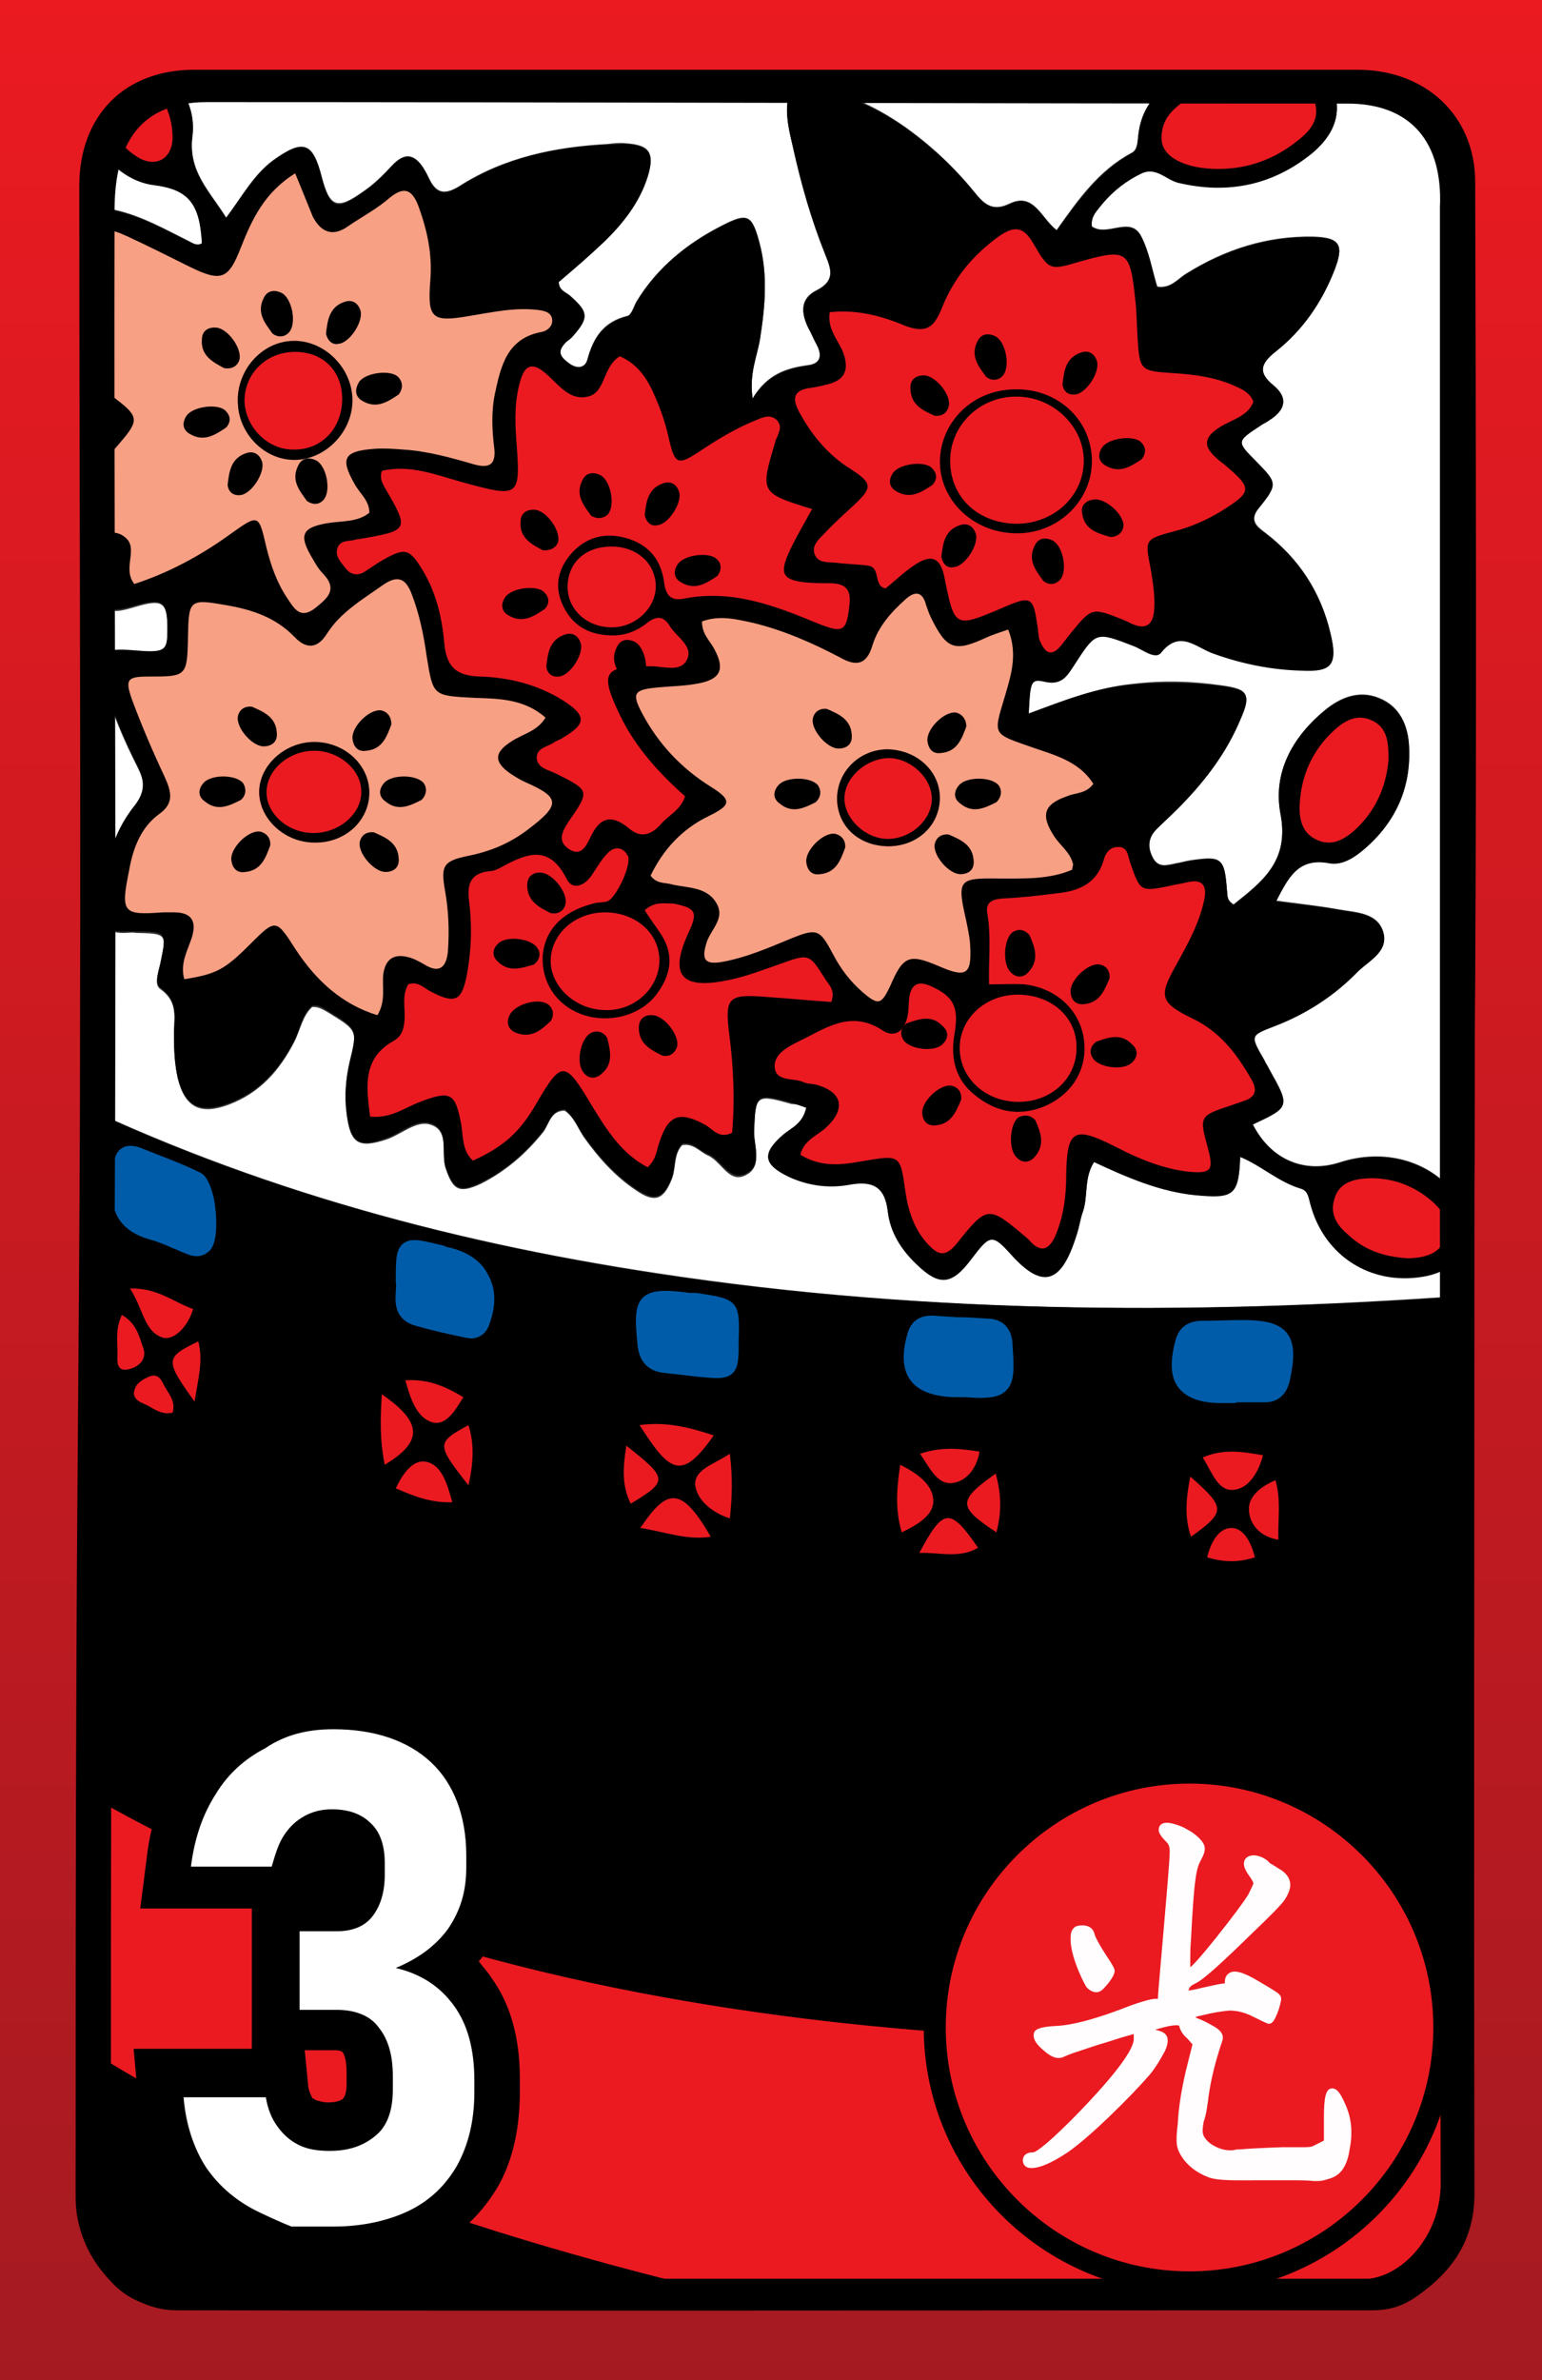 <?xml version="1.0" encoding="utf-8"?>
<!-- Generator: Adobe Illustrator 22.0.1, SVG Export Plug-In . SVG Version: 6.00 Build 0)  -->
<svg version="1.1" id="레이어_3" xmlns="http://www.w3.org/2000/svg" xmlns:xlink="http://www.w3.org/1999/xlink" x="0px"
	 y="0px" viewBox="0 0 210 324" style="enable-background:new 0 0 210 324;" xml:space="preserve">
<rect x="0" y="0" width="210" height="324" fill="#333333" stroke="none"/>
<style type="text/css">
	.st0{fill:#F7A084;}
	.st1{fill:#EB1A21;}
	.st2{fill:#FFFFFF;}
	.st3{fill:#005CA9;}
	.st4{fill:url(#SVGID_1_);}
	.st5{fill:#FFFDFD;}
</style>
<g>
	<g>
		<g>
			<g>
				<path class="st0" d="M72.1,105.5c-0.6-0.3-1.2-0.6-1.9-1.1c-1.2-0.8-1.3-1.3-1.2-1.4c0-0.1,0.1-0.6,1.4-1.3
					c0.4-0.2,0.8-0.4,1.3-0.7c1.2-0.6,2.6-1.2,3.6-2.8l0.5-0.7L75,97c-3-2.7-6.6-2.8-10-3h-0.3c-2.4-0.1-3.9-0.2-4.5-0.7
					c-0.5-0.5-0.7-1.8-1.1-4.2c-0.4-2.7-0.9-5.9-2.2-8.8c-0.5-1.3-1.3-2.1-2.2-2.3c-0.9-0.3-1.9,0-3.1,0.8c-0.5,0.3-0.9,0.6-1.4,0.9
					c-2.4,1.6-4.9,3.3-6.6,6c-0.3,0.5-0.8,1.1-1.3,1.1c-0.5,0.1-1.1-0.5-1.5-0.9c-2.9-3.1-6.7-4.1-9.7-4.6c-2.7-0.5-4.3-0.8-5.3,0.1
					c-1.1,0.9-1.1,2.5-1.2,5.1c0,2.1-0.1,3.6-0.5,4s-1.9,0.4-4,0.4c-1.5,0-2.8,0.1-3.4,1S16.4,94,17,95.4c1.1,3.1,2.6,6.4,4.5,10.4
					c0.9,2,1,2.8-0.4,3.9c-3,2.2-4,5.8-4.5,8.2c-0.6,3.2-0.9,5,0.1,6.2c1,1.1,2.8,1,5.6,0.8c0.3,0,0.6,0,0.9,0h0.5
					c0.8,0,1.3,0.1,1.5,0.4s0.2,0.9-0.1,1.8c-0.1,0.4-0.3,0.7-0.4,1.1c-0.6,1.5-1.2,3.1-0.6,5.1l0.3,0.8l0.9-0.1
					c4.6-0.8,5.9-1.5,9.5-5.1c1-1,2.2-2.2,2.6-2.2c0.3,0.1,1.2,1.4,2.1,2.7l0.1,0.1c3.2,4.8,7,7.9,11.6,9.3L52,139l0.4-0.7
					c1-1.6,0.9-3.1,0.9-4.4c0-0.6,0-1.1,0.1-1.6s0.2-1.2,0.7-1.4c0.4-0.3,1-0.2,1.5,0c0.7,0.2,1.4,0.6,2,0.9
					c1.3,0.8,2.3,0.9,3.2,0.5c0.9-0.5,1.4-1.4,1.5-3c0.2-2.7,0.1-5.5-0.4-8.6c-0.5-2.9-0.5-3,2.4-3.5c3.1-0.6,5.9-1.8,8.4-3.7
					c2.6-2,3.9-3.3,3.8-4.8C76.1,107.5,74.6,106.6,72.1,105.5z M49.3,107.8c0,1.5-0.6,2.9-1.7,3.9c-1.2,1.2-3,1.9-4.8,1.9
					c-3.5,0-6.5-2.7-6.5-5.9c0-3.1,3-5.9,6.5-5.9l0,0c1.8,0,3.5,0.7,4.7,1.9C48.7,105,49.3,106.4,49.3,107.8z"/>
				<path class="st0" d="M73.6,41.1c-2.9-0.4-5.8,0.1-8.5,0.6L64,42c-1.2,0.2-3.4,0.6-4,0.1c-0.5-0.5-0.3-2.7-0.3-3.9
					c0.2-3.3-0.3-6.8-1.7-10.5c-0.4-1.1-1-2.4-2.3-2.7c-1-0.2-2,0.1-3.2,1.1c-1.1,0.9-2.3,1.7-3.5,2.5c-0.7,0.4-1.4,0.9-2.1,1.4
					c-0.7,0.5-1.4,0.7-1.9,0.6c-0.6-0.2-1.1-0.9-1.4-1.5c-0.6-1.1-1.1-2.3-1.7-3.7c-0.3-0.7-0.6-1.4-0.9-2.2l-0.5-1.1l-1,0.6
					c-4.4,2.8-6.2,6.6-7.8,10.6c-0.8,2-1.4,2.9-1.9,3.2c-0.7,0.3-2.2-0.4-3.7-1.1L26,35.2c-2.7-1.3-5.4-2.7-8.2-3.9l-0.4-0.2
					c-1-0.5-2.5-1.2-3.9-0.1c-1.4,1.1-0.9,2.6-0.6,3.5c0.1,0.2,0.2,0.5,0.2,0.7c0.2,1.1,0.6,2.6,0.3,3c-0.2,0.3-1.6,0.6-2.6,0.8
					c-0.2,0-0.4,0.1-0.6,0.1c-0.3,0-0.6,0.1-0.9,0.1c-1.6,0.4-2.8,0.7-3.3,1.7S5.9,43,6.6,44.6c1.7,4,4.5,7.5,8.5,10.6
					c1,0.8,1.9,1.5,1.9,2c0.1,0.5-0.8,1.5-1.6,2.4c-0.4,0.4-0.7,0.8-1.1,1.2c-0.5,0.6-1,1.1-1.5,1.8c-1.7,2.1-3.6,4.7-4.7,7.8
					c-0.4,1.1-0.7,2.3,0,3.2c0.8,1,2.3,0.9,2.8,0.9c0.8-0.1,1.5-0.3,2.2-0.5c1.5-0.4,2.4-0.7,3.2,0c0.5,0.4,0.4,0.9,0.3,2.1
					s-0.3,2.7,0.8,4.1l0.4,0.6l0.7-0.2c4.5-1.5,8.9-3.8,13.1-6.8l0.3-0.2c1.1-0.8,2.1-1.5,2.6-1.7c0.2,0.4,0.5,1.6,0.8,2.8v0.2
					c0.7,3,1.6,5.2,2.9,7.1l0.2,0.4c0.6,0.9,1.3,1.9,2.5,2.1c0.1,0,0.2,0,0.4,0c0.7,0,1.4-0.3,2.2-0.9l0.1-0.1
					c1.1-0.9,2.3-1.8,2.4-3.3c0.1-0.9-0.4-1.8-1.3-2.8c-0.4-0.4-0.7-1-1.1-1.6l-0.2-0.3c-1.1-1.8-1.1-2.4-1-2.5
					c0.1-0.2,0.5-0.5,2.4-0.8c0.5-0.1,0.9-0.1,1.4-0.2c1.5-0.1,3.2-0.3,4.6-1.5l0.3-0.3v-0.4c0-1.5-0.8-2.6-1.5-3.5
					c-0.2-0.3-0.5-0.6-0.7-0.9c-1.1-2-1-2.5-1-2.6c0.1-0.1,0.5-0.5,2.8-0.7c1.2-0.1,2.4,0,3.6,0.1h0.2c3.3,0.2,6.4,1.1,9.4,2
					c0.9,0.3,2.3,0.6,3.3-0.2c1.1-0.9,0.9-2.6,0.8-3.2c-0.2-2.1-0.4-4.6,0.1-7c1.2-3.8,1.9-7,5.9-7.8c1.2-0.2,2.5-1.2,2.3-2.8
					C76,41.5,74.2,41.2,73.6,41.1z M47,54.5c0,3.7-3,6.9-6.6,7.1c-3.6,0.2-6.8-2.9-7-6.6c-0.1-2,0.6-3.9,1.9-5.4
					c1.2-1.3,2.9-2.1,4.6-2.1c1.8,0,3.5,0.7,4.9,2C46.2,50.8,47,52.6,47,54.5z"/>
				<path class="st0" d="M149.8,106.2c-2-3.1-5-4.1-8-5.1c-0.5-0.2-1-0.3-1.5-0.5h-0.1c-1.7-0.6-3-1.1-3.2-1.5s0.2-1.7,0.7-3.5
					l0.2-0.5c0.9-3,1.9-6.1,0.4-9.7l-0.4-0.9l-0.9,0.3c-0.4,0.1-0.7,0.3-1.1,0.4c-0.7,0.3-1.3,0.5-2,0.8c-3.9,1.8-4.3,1.6-6.2-2.2
					c-0.3-0.5-0.5-1.1-0.6-1.7c-0.3-1.2-0.9-1.9-1.7-2.2c-0.8-0.2-1.8,0.1-2.7,1c-1.9,1.7-3.9,3.8-4.8,6.8c-0.2,0.6-0.5,1.4-1,1.6
					c-0.4,0.2-1.1,0-2.1-0.5c-4.5-2.4-8.3-3.9-12.1-4.8h-0.2c-2.4-0.6-4.8-1.2-7.4-0.1L94.6,84v0.7c0,1.6,0.7,2.6,1.3,3.4
					c0.2,0.3,0.4,0.6,0.6,0.8c0.7,1.3,0.7,2,0.6,2.2c-0.2,0.4-0.8,0.7-1.9,0.9c-1.2,0.3-2.5,0.3-3.8,0.4c-0.6,0-1.3,0.1-1.9,0.1
					c-1.6,0.1-2.9,0.3-3.4,1.4c-0.6,1,0,2.3,0.7,3.7c2.2,4.2,5.5,7.7,9.7,10.3c1.1,0.7,1.5,1,1.6,1.2c-0.1,0.2-0.6,0.5-1.8,1.1
					c-3.7,1.8-6.4,4.6-8.4,8.5l-0.3,0.6l0.4,0.5c0.9,1.3,2.1,1.4,2.9,1.4c0.2,0,0.4,0,0.6,0.1c0.5,0.1,1.1,0.2,1.6,0.3
					c1.7,0.3,3.1,0.5,3.9,1.8c0.5,0.9,0.2,1.5-0.6,2.7c-0.4,0.6-0.7,1.2-0.9,1.9c-0.4,1.1-0.6,2.4,0.1,3.3c0.8,0.9,2.1,0.7,3.4,0.5
					c3-0.6,5.8-1.8,8.6-2.9l0.4-0.2c3.2-1.3,3.2-1.3,4.8,1.7c1.1,2.1,2.5,3.9,4.1,5.3c1,0.9,1.9,1.6,2.8,1.6c0.1,0,0.3,0,0.4,0
					c1-0.2,1.6-1.3,2.2-2.6c1.6-3.6,1.8-3.7,5.3-2.2c2.2,0.9,3.6,1.3,4.7,0.6c1.1-0.8,1.2-2.2,1-4.8c-0.1-1.1-0.3-2.2-0.5-3
					c-0.4-1.7-0.8-3.8-0.5-4.3c0.3-0.4,2.4-0.4,4.2-0.4c3.4,0,6.9,0.1,10.2-1.2l0.5-0.2l0.1-0.6c0-0.2,0.1-0.4,0.1-0.5
					c0.1-0.3,0.1-0.5,0-0.8c-0.3-1.2-1.1-2.1-1.8-2.8c-0.3-0.4-0.6-0.7-0.9-1.1c-0.8-1.2-1.1-2-0.9-2.6c0.2-0.5,0.9-1,2.1-1.4
					c0.3-0.1,0.6-0.2,0.9-0.2c1-0.2,2.2-0.4,3.2-1.7l0.4-0.6L149.8,106.2z M127,108.6c0,3.2-2.5,5.6-6,5.6c0,0,0,0-0.1,0
					c-1.7,0-3.3-0.6-4.4-1.7c-1-1-1.6-2.3-1.6-3.8s0.6-2.9,1.7-4s2.6-1.7,4.2-1.7h0.1C124.4,103.1,127,105.5,127,108.6z"/>
			</g>
			<g>
				<path d="M202.7,190.5c-0.5,0-1,0.1-1.5,0.1c-22.4,1.3-44.7,1.6-66.2,0.7c-38.7-1.5-69.8-6.4-97.9-15.5
					C26.2,172.4,15.8,168,6,163c-0.8-0.4-1.7-0.8-2.5-1.1c-0.4-0.2-0.8-0.3-1.1-0.5L1,160.8v74.9l0.6,0.3c0.2,0.1,0.5,0.2,0.8,0.3
					c0.5,0.2,0.9,0.4,1.3,0.6c25.5,16.6,55.2,27.6,90.8,33.7c20.7,3.5,42.6,5.3,67,5.3c13.4,0,27.6-0.5,42.8-1.6h0.5
					c1.3-0.1,2.8-0.2,4.2-1l0.5-0.3v-81.9l-0.7-0.2C206.7,190.1,204.7,190.3,202.7,190.5z M100.9,200.8c0,0.2,0,0.4,0,0.6h-0.3v1
					c0,0.7,0,1.3,0,2c0,1.4,0,2.9,0,4.3c0,1-0.3,1.7-0.7,2c-0.4,0.3-1,0.4-1.9,0.3c-4-0.7-8-1.3-12-2c-1.2-0.2-1.8-0.8-1.8-2
					l-0.1-2.4c-0.1-3.4-0.2-6.8-0.3-10.3c0-0.8,0.2-1.4,0.5-1.7s0.8-0.4,1.4-0.4c0.3,0,0.6,0,0.8,0.1c1.5,0.2,3.1,0.5,4.6,0.7
					c2.4,0.4,5,0.8,7.5,1.1c1.9,0.2,2.5,1,2.3,2.8C100.8,198.2,100.8,199.5,100.9,200.8z M137.2,204.2c0.1,1.2,0.1,2.5,0.1,3.8
					c0,1,0,2,0,3.1c0,0.4,0,0.9-0.2,1.1c-0.2,0.2-0.7,0.3-1.1,0.3l0,0h-3.2c-3.3,0-6.7,0-10,0c-0.7,0-1.1-0.1-1.3-0.3
					c-0.2-0.2-0.3-0.8-0.3-1.2c0.1-1.6,0-3.2,0-4.9c0-0.7,0-1.5,0-2.3c0.2-1,0-2.2-0.1-3.2c-0.3-2-0.4-3.3,0.6-4.1
					c1-0.9,2.9-0.6,4.7-0.4c0.9,0.1,1.8,0.2,2.7,0.2c1,0,1.9-0.1,2.8-0.2c2-0.2,4-0.5,5,0.5c1,0.9,0.8,2.7,0.5,4.5
					C137.3,202,137.2,203.2,137.2,204.2z M175,203.4c0,0.3,0,0.6,0,0.9v1c0,0.6,0,1.1,0,1.7c0,1.2,0,2.5,0,3.7
					c0,1.1-0.1,2.3-0.3,2.5s-1.7,0.2-2.6,0.1c-1.3-0.1-2.8,0.1-4.1,0.3c-2.8,0.3-5.5,0.6-6.9-0.9c-1.3-1.3-1-3.9-0.7-6.7
					c0.2-1.3,0.3-2.7,0.3-4c-0.1-2.5-0.1-4.2,0.4-4.8c0.5-0.5,2.1-0.5,4.6-0.5c0.8,0,1.7,0,2.6,0c1.6,0,3.2,0,4.8,0
					c0.8,0,1.4,0.1,1.6,0.3c0.3,0.3,0.4,0.9,0.3,1.8C175,200.4,175,201.9,175,203.4z M65.7,200.3c-0.1,1.5-0.3,3.1-0.3,4.6
					c0,0.6-0.2,1-0.5,1.2c-0.4,0.3-1,0.3-1.7,0.2c-2.2-0.5-4.5-1.1-6.6-1.7c-1.4-0.4-2.8-0.7-4.3-1.1c-0.8-0.2-1.1-0.5-1.1-2v-8.3
					h-0.5c0-0.4,0-0.7,0-1.1c0-1.5,0-3.1,0-4.7c0.1-1.1,0.2-1.8,0.5-2s0.9-0.2,2,0c0,0,0.1,0.1,0.3,0.1c1.5,0.6,3.1,1,4.8,1.3
					c2.8,0.6,5.5,1.1,6.6,3.2C66.4,192.9,66,196.5,65.7,200.3z M15,179.1c0-1.6,0-3.2,0-4.8c0-0.8,0.2-1.3,0.5-1.5
					c0.1-0.1,0.2-0.1,0.4-0.1c0.2,0,0.6,0.1,0.9,0.2c2.6,1.1,5.3,2.3,7.9,3.4c1,0.4,1.9,0.9,2.9,1.3c0.8,0.3,1.1,0.9,1,1.8
					c-0.3,4.9-0.7,9.8-1,14.7c-0.1,1-0.3,1.2-0.4,1.3c-0.2,0.1-0.7,0.1-1.5-0.3c-0.2-0.1-0.4-0.2-0.6-0.3c-0.6-0.3-1.1-0.6-1.8-0.8
					c-3.6-1-6.1-2.4-7.5-4.3c-1.6-2.1-1.8-4.8-0.8-8.3v-0.1L15,179.1z"/>
				<path d="M113.8,317.2c-1.3-0.2-2.6-0.4-3.9-0.7c-30.1-6.4-52.6-13.3-73.2-22.4c-11.5-5.1-21.6-10.6-30.7-17
					c-0.2-0.1-0.4-0.3-0.6-0.5c-0.9-0.7-1.9-1.5-3.5-1.3L1,275.5v46.1h126.4l-4-1.9C120.3,318.2,117,317.7,113.8,317.2z"/>
				<path d="M208.5,178c-6-0.2-11.9,0.2-17.7,0.7c-3.3,0.3-6.7,0.5-10.1,0.7c-1.8,0.1-3.3,0.3-4.1,1.3c-1,1.1-1.1,2.9-0.8,6.2
					c0.2,2.5,1.4,3.8,3.6,3.8c0.1,0,0.3,0,0.5,0c3.4-0.3,6.9-0.3,10.3-0.4c6.1-0.1,12.3-0.3,18.5-1.4l0.8-0.2V178H208.5z"/>
				<path d="M31.5,161.2l-0.7-0.2l-0.4,0.5c-1.3,1.6-1.2,3.1-1.2,4.4c0,0.3,0,0.5,0,0.8c-0.1,5.4,0.2,5.8,5.4,7.5
					c4.8,1.6,9.2,2.9,13.6,4.1c1.3,0.4,2.3,0.6,3.2,0.6c0.6,0,1-0.1,1.4-0.4c1-0.7,1-2.1,1-4.2c0-0.4,0-0.8,0.1-1.3
					c0.2-1.8,0.4-4.6-2.6-5.6c-4.7-1.6-9.5-3-14.2-4.4C35.3,162.4,33.4,161.8,31.5,161.2z"/>
				<path d="M141.4,190.7c5,0.1,10.1,0.2,15.1,0.3c0,0,0,0,0.1,0c2.1,0,3.3-1.3,3.4-3.4c0-1.3,0-2.6,0-3.9c0-1.2-0.3-2.2-1-2.8
					c-0.7-0.7-1.7-1-3.1-1c-1.7,0-3.4,0-5.1,0c-0.4,0-0.8,0-1.2,0v-0.1h-2.2c-0.9,0-1.8,0-2.7,0c-2.8,0-4.9,0.2-6,1.6
					c-1.1,1.3-1.1,3.4-0.6,6.1C138.1,188.2,138.5,190.6,141.4,190.7z"/>
				<path d="M100.9,182.9c0,4.5,0.3,5.1,4.8,5.6c3.4,0.4,6.9,0.7,10.3,0.9l3.3,0.3c0.3,0,0.6,0.1,0.9,0.1c0.9,0,1.8-0.2,2.4-1.2
					c1.2-2.1,0.9-4.5,0.7-6.5l-0.1-0.8c-0.3-2.5-2.4-2.6-3.6-2.6c-0.3,0-0.5,0-0.8,0c-1.7-0.2-3.5-0.4-5.2-0.5
					c-0.7-0.1-1.5-0.1-2.2-0.2l-1-0.1l0,0h-0.5c-1.1-0.1-2.3-0.2-3.4-0.3c-2.3-0.2-3.8-0.3-4.7,0.5
					C100.9,178.9,100.9,180.4,100.9,182.9z"/>
				<path d="M86.8,179.4c0-1.8,0.1-4.6-3.5-5.2c-2.6-0.4-5.2-0.9-7.7-1.4c-1.6-0.3-3.2-0.6-4.8-0.9c-0.6-0.1-2.1-0.4-3.2,0.8
					c-1.4,1.6-1.3,4.2-0.7,6.2c0.6,1.9,2,4.1,4,4.5c3.5,0.8,7,1.3,9.7,1.7c1.3,0.2,2.4,0.4,3.2,0.4c0.8,0,1.5-0.2,2-0.6
					c1-0.8,1-2.3,0.9-4.9l0,0C86.8,179.9,86.8,179.7,86.8,179.4z"/>
				<path d="M109.3,17.6c1.3,6.8,3.5,13.2,5.9,19.6c1.3,3.6,4.1,4.1,6.5,4.5c0.4,0.1,0.9,0.2,1.3,0.3s0.7,0.1,1,0.1
					c2,0,2.8-1.7,3.3-2.8c0.2-0.5,0.4-0.9,0.6-1.2c0.3-0.4,0.6-0.8,0.8-1.2c0.2-0.3,0.4-0.6,0.6-0.9c4.2-5.8,4.1-6.3-0.9-11.4
					c-2.6-2.6-5.1-4.7-7.8-6.4c-2.9-1.8-5.4-2.9-7.9-3.5c-1.3-0.3-2.3-0.2-2.9,0.4C109.4,15.7,109.1,16.5,109.3,17.6L109.3,17.6z"/>
				<path d="M61.8,40.5c0.5,0.4,1.1,0.5,1.8,0.5c0.4,0,0.9-0.1,1.2-0.1c9-1.6,15.8-7,21-16.4c0.3-0.5,0.2-1,0.1-1.3
					c0-0.1,0-0.1,0-0.2l-0.1-0.7L85,22.1c-4.2-0.8-9.9-0.1-15.7,2.1c-8.3,3.1-9.3,4.7-8.7,13.4C60.7,38.6,60.9,39.8,61.8,40.5z"/>
				<path d="M91.8,56c0.6,1.7,1.5,2.6,2.6,2.9c0.2,0,0.4,0.1,0.5,0.1c0.9,0,1.9-0.5,3-1.6c0.9-0.9,1.4-2,1.6-3
					c1.5-5.4,2.4-10.1,2.7-14.9v-0.1v-0.1c0-0.2,0-0.4,0-0.6c0-0.6-0.1-1.3-0.2-2.1c-0.3-1.9-0.7-3.1-1.7-3.6s-2.2,0-3.9,1
					c-4,2.4-7,5.6-9,9.5c-0.7,1.4-1.5,3.5,0.5,5.6C89.8,51.1,90.9,53.6,91.8,56z"/>
				<path d="M178.7,88.7c0.6-0.7,0.7-1.6,0.4-2.8c-1.6-5.9-5.2-10.5-10.5-13.3c-1.6-0.8-3.9-0.5-6.1,0.8c-1.7,1.1-3.6,3.1-3.6,5.4
					c-0.5,3.2,1.1,5.7,5,7.7c3.8,1.9,7.8,2.5,11.6,3c0.3,0,0.6,0.1,0.8,0.1C177.4,89.5,178.2,89.2,178.7,88.7z"/>
				<path d="M145.7,101.5c1.5,1,2.7,1.8,3.8,2.7l0.1,0.1c1.7,1.5,2.9,2.6,2.6,4.1c-0.1,0.6-0.5,0.8-2,0.9c-0.7,0.1-1.4,0.1-2,0.4
					c-0.1,0-0.3,0-0.4,0.1c-0.1,0-0.3,0.1-0.4,0.1c-0.6,0.1-1.4,0.3-1.8,1c-0.3,0.5-0.3,1.1-0.1,1.8c0.3,1.2,1.3,1.9,2.6,1.9
					c0.3,0,0.7-0.1,1.1-0.2c6.5-1.9,15.1-7.7,17.7-17.9l0.3-1.1l-1.2-0.1c-6.9-0.6-14.4-0.9-22.4,3L142,99l1.4,1
					C144.2,100.5,145,101,145.7,101.5z"/>
				<path d="M164.7,128.4c-1.4,1.1-2.1,2.6-2.9,4.1c-0.2,0.4-0.4,0.7-0.6,1.1c-0.3,0.6-0.4,1.3-0.2,1.9c0.2,0.5,0.6,1,1.1,1.2
					s1,0.5,1.5,0.8c1.4,0.8,2.9,1.6,4.7,1.6c0.4,0,0.8,0,1.2-0.1c6-1.2,11.1-4.3,16-9.9l0.8-0.9l-1.1-0.6
					C179.6,124.4,169,124.9,164.7,128.4z"/>
				<path d="M158.6,48.2c0.5,0.1,0.9,0.3,1.4,0.4c1.8,0.6,3.7,1.2,5.7,1.2c1.5,0,3-0.4,4.6-1.3c3.6-2.3,6.5-5.5,8.5-9.4
					c0.6-1.2,1.1-2.5,0.5-3.5c-0.7-1-2.1-1.1-3.5-1h-0.1c-3,0.4-5.4,0.9-7.8,1.9c-3.9,1.6-6.9,3.6-9.3,6c-1,1-1.9,2.7-1.5,4.1
					C157.2,47.4,157.8,48,158.6,48.2z"/>
				<path d="M26,145.8c0.2,1.3,0.6,2.2,1.4,2.7c0.4,0.3,1,0.4,1.5,0.4s1.1-0.1,1.7-0.3c4.7-1.5,10.4-9.8,9.9-14.5
					c-0.2-2-1.2-3.5-2.7-4.4c-1.6-0.9-2.7,0.3-3.3,0.9c-0.2,0.2-0.4,0.4-0.6,0.5c-0.5,0.3-0.9,0.7-1.4,1c-0.8,0.6-1.6,1.2-2.5,1.6
					c-4,1.7-4.5,5.3-4.7,8.5v0.1l0.1,0.9C25.7,144,25.9,144.9,26,145.8z"/>
			</g>
			<g>
				<path class="st1" d="M208.8,275.4c-2.1-0.6-4.2-0.4-6.2-0.2c-0.5,0-1,0.1-1.5,0.1c-31.5,2.3-60.3,1.9-88-1.2
					c-39.6-4.5-72.5-14.6-100.6-30.8c-2.3-1.3-4.6-2.8-6.8-4.2c-1.1-0.7-2.1-1.3-3.2-2L1,236.2v36.9l0.7,0.2c0.1,0,0.3,0.1,0.4,0.1
					c0.1,0,0.2,0.1,0.2,0.1c26.7,19.4,57.1,29.2,80.6,35.6c15.7,4.3,33.1,8,54.8,11.6c0.2,0,0.4,0.1,0.5,0.1
					c0.7,0.1,1.3,0.2,1.8,0.6l0.3,0.2h69.2v-46L208.8,275.4z"/>
				<path class="st1" d="M123.5,212.5l1.7-0.1c0.8,0,1.6,0,2.4,0.1c0.6,0,1.3,0.1,1.9,0.1c1.3,0,2.7-0.2,4.1-1l1-0.5l-0.6-0.9
					c-2.2-3.1-3.5-4.6-5.1-4.5c-0.5,0-1,0.2-1.4,0.6c0.4-0.6,0.6-1.3,0.5-2.1c0-0.6-0.2-1.2-0.5-1.8c0.5,0.3,1.1,0.6,1.8,0.6
					c0.1,0,0.1,0,0.2,0c2.4-0.1,4.4-2.2,4.9-5.1l0.2-1l-1-0.1c-3-0.4-5.5-0.7-8.6,0.3l-1.3,0.4l0.8,1.1c0.3,0.4,0.5,0.7,0.7,1.1
					c0.1,0.1,0.2,0.3,0.3,0.4c-0.7-0.5-1.5-1-2.5-1.5l-1.2-0.6l-0.2,1.4c-0.5,3.6-0.7,6.5,0.2,9.6l0.3,1.1l1-0.5c1-0.5,2.1-1,3-1.7
					c-0.6,0.8-1.2,1.9-1.8,3.2L123.5,212.5z"/>
				<path class="st1" d="M136.3,210.1l0.3-1.4c0.7-2.8,0.7-5.4-0.1-8.5l-0.4-1.4l-1.2,0.9c-2.6,1.9-4.3,3.2-4.3,4.9s1.8,3,4.4,4.7
					L136.3,210.1z"/>
				<path class="st1" d="M51.1,188l-0.1,1.8c-0.2,3.1-0.3,6.3,0.4,9.8l0.3,1.4l1.2-0.7c2.9-1.8,4.3-3.4,4.3-5.2
					c0-0.4-0.1-0.9-0.2-1.3c0.4,0.3,0.9,0.6,1.4,0.8c0.3,0.1,0.7,0.2,1,0.2c2.1,0,3.4-2.2,4.5-3.9l0.6-1l-0.9-0.5
					c-2.4-1.4-5-2.7-8.5-2.4l-1.2,0.1l0.4,1.2c0.3,1,0.6,2,1,2.9c-0.7-0.7-1.6-1.4-2.6-2.1L51.1,188z"/>
				<path class="st1" d="M64.4,204.5l0.5-2.1c0.8-3.5,0.8-6.1,0-8.7l-0.3-1.2l-1.1,0.6c-2,1.1-3.5,1.9-3.8,3.3
					c-0.2,0.9,0.1,1.7,0.9,3c-0.6-0.6-1.2-1.1-2.2-1.4c-2.9-0.7-4.7,2.8-5.4,4.1l-0.5,0.9l1,0.4c2.8,1.2,5.1,2,7.9,2
					c0.1,0,0.2,0,0.3,0H63l-0.3-1.2c-0.3-1.2-0.7-2.5-1.3-3.7c0.5,0.6,1.1,1.4,1.7,2.2L64.4,204.5z"/>
				<path class="st1" d="M100.3,208l0.1-1.2c0.3-2.8,0.4-5.4,0-9.1l-0.2-1.6l-1.3,0.8c-0.5,0.3-1.1,0.6-1.6,0.9
					c-0.5,0.3-1,0.5-1.4,0.8c0.7-0.7,1.4-1.6,2.2-2.8l0.8-1.1l-1.3-0.4c-3-1-6.5-2-10.6-1.4l-1.5,0.2l0.8,1.3c2.2,3.5,4,5.9,6.2,5.9
					c0,0,0,0,0.1,0c0.6,0,1.3-0.2,1.9-0.6c-0.6,0.7-0.9,1.5-0.8,2.5c0.1,0.5,0.3,1.1,0.5,1.6c-0.8-0.7-1.6-1.1-2.4-1.1
					c-2-0.1-3.6,1.6-5.5,4.5l-0.9,1.3L87,209c0.9,0.1,1.8,0.3,2.6,0.5c1.7,0.4,3.5,0.8,5.3,0.8c0.6,0,1.3,0,1.9-0.1l1.4-0.2
					l-0.7-1.3c-0.6-1-1.1-1.8-1.6-2.6c0.9,0.7,1.9,1.2,3.1,1.6L100.3,208z"/>
				<path class="st1" d="M90.6,201.5c0.1-1.6-1.3-2.8-4.7-5.5l-1.3-1.1l-0.3,1.7c-0.5,3.2-0.6,5.8,0.7,8.5l0.5,1l0.9-0.6
					C89.1,203.9,90.5,203,90.6,201.5z"/>
				<path class="st1" d="M17.7,174.4h-1.9l1.1,1.5c0.6,0.9,1,1.8,1.4,2.8c0.1,0.2,0.2,0.4,0.3,0.6c-0.4-0.4-0.8-0.9-1.4-1.2
					l-0.9-0.6l-0.5,1c-0.9,1.8-0.8,3.4-0.7,4.8c0,0.3,0,0.5,0,0.8c0,0.1,0,0.3,0,0.4c0,0.8,0,1.8,0.8,2.5c0.3,0.3,0.7,0.4,1.2,0.4
					c0.2,0,0.5,0,0.7-0.1c1.2-0.3,2.2-1,2.6-1.9c0.3-0.6,0.5-1.5,0-2.7c-0.1-0.2-0.2-0.4-0.3-0.7c0-0.1-0.1-0.2-0.1-0.4
					c0.5,0.6,1.1,1,2,1.3c0.3,0.1,0.5,0.1,0.8,0.1c1.9,0,3.8-2.2,4.6-4.6l0.3-0.9l-0.9-0.3c-0.7-0.3-1.5-0.6-2.2-1
					C22.6,175.4,20.6,174.4,17.7,174.4z"/>
				<path class="st1" d="M22.6,184.9c-0.4,1.5,0.7,3.2,3.1,6.5l1.4,2l0.4-2.4c0.1-0.6,0.2-1.2,0.3-1.7c0.4-2.5,0.8-4.6,0.2-6.9
					l-0.3-1.2l-1.1,0.5C24.3,182.8,22.9,183.5,22.6,184.9z"/>
				<path class="st1" d="M19.9,186.5c-0.5,0.2-2.2,0.9-2.6,2.6c-0.2,0.6-0.3,2.1,1.9,3c0.3,0.1,0.6,0.3,1,0.5
					c0.8,0.4,1.6,0.9,2.8,0.9c0.3,0,0.6,0,0.9-0.1l0.6-0.1l0.2-0.5c0.5-1.7-0.2-2.9-0.9-3.8c-0.2-0.3-0.4-0.6-0.5-0.9
					C22.5,186.5,21.2,185.9,19.9,186.5z"/>
				<path class="st1" d="M161.6,210.7l1.1-0.8c2.4-1.7,3.9-2.8,4-4.4c0.1-1.6-1.4-3-4-5.4l-1.3-1.2l-0.3,1.7
					c-0.6,3.1-0.8,5.8,0.1,8.7L161.6,210.7z"/>
				<path class="st1" d="M174.6,201.2l-0.3-1.1l-1,0.5c-0.6,0.3-1.1,0.6-1.6,0.9c0.5-0.8,1-1.9,1.3-3.1l0.3-1.1l-1.1-0.2
					c-3.1-0.5-5.7-0.9-8.8,0.3l-1.1,0.4l0.6,1c0.3,0.4,0.5,0.8,0.7,1.3c0.9,1.7,2,3.7,4.2,3.7c0.1,0,0.3,0,0.4,0
					c0.5-0.1,1-0.2,1.5-0.5c-0.6,0.9-0.7,1.8-0.6,2.5c0,0.6,0.2,1.2,0.5,1.8c-0.6-0.4-1.2-0.6-1.9-0.6c0,0,0,0-0.1,0
					c-1.9,0-3.5,1.8-4.3,4.7l-0.2,0.9l0.9,0.3c1.2,0.4,2.4,0.6,3.6,0.6c1.2,0,2.3-0.2,3.5-0.5l0.9-0.3l-0.2-0.9
					c-0.2-0.9-0.5-1.7-0.8-2.3c0.7,0.6,1.6,1,2.8,1.2l1.2,0.2v-1.2c0-0.8,0-1.6,0.1-2.3C175.2,205.3,175.3,203.3,174.6,201.2z"/>
				<path class="st1" d="M114.8,64.3c0.6,0.4,2.4,1.5,2.4,1.9s-1.6,1.8-2.2,2.4c-1.2,1.1-2.4,2.2-3.6,3.5c-0.7,0.8-1.9,1.9-1.5,3.5
					c0.5,1.9,2.2,2,3.2,2c0.2,0,0.4,0,0.5,0c0.9,0.1,1.7,0.2,2.6,0.2c0.6,0,1.2,0.1,1.8,0.1c0.1,0,0.2,0,0.4,0.8
					c0.2,0.7,0.5,2.1,2,2.3l0.4,0.1l0.3-0.3c0.5-0.4,0.9-0.8,1.4-1.2c1-0.8,1.9-1.6,2.8-2.2c0.7-0.4,1.2-0.6,1.5-0.5
					c0.1,0,0.5,0.3,0.8,1.6c0.8,3.9,1.2,5.7,2.6,6.5c1.4,0.7,3.1,0,6.6-1.5c0.9-0.4,2.6-1.1,2.9-1c0.3,0.2,0.5,1.9,0.7,2.8
					c0,0.2,0,0.4,0.1,0.6c0,0.5,0.1,1.1,0.3,1.6c0.3,0.8,0.9,2,2.1,2.2c0.1,0,0.2,0,0.3,0c0.7,0,1.4-0.4,2.1-1.2
					c0.3-0.4,0.6-0.8,0.9-1.2c0.2-0.3,0.4-0.5,0.6-0.8c1.2-1.4,1.9-2.3,2.4-2.5c0.5-0.1,1.6,0.3,3.3,1c0.4,0.2,0.9,0.4,1.3,0.6
					c1.3,0.6,2.3,0.6,3.1,0.1c1.3-0.8,1.4-2.5,1.4-3.1c0.1-1.9-0.2-3.7-0.5-5.6c-0.3-1.4-0.5-2.6-0.3-2.9s1.5-0.7,2.9-1
					c2.2-0.6,4.4-1.5,6.5-2.9c2.3-1.4,3.6-2.4,3.7-3.7c0.1-1.4-1.1-2.5-3.3-4.3c-0.2-0.2-0.4-0.3-0.6-0.5c-0.2-0.1-0.4-0.3-0.6-0.5
					c-0.6-0.5-0.9-1-0.9-1.3c0-0.2,0.2-0.6,1.3-1.2c0.4-0.2,0.8-0.4,1.2-0.6c1.4-0.7,3-1.4,3.7-3.3l0.1-0.4l-0.1-0.4
					c-0.6-1.6-2-2.2-2.7-2.5c-3.1-1.4-6.4-1.8-8.9-2c-1.8-0.1-3.1-0.2-3.5-0.6c-0.4-0.4-0.5-1.7-0.6-3.7c0-0.6-0.1-1.1-0.1-1.7
					c0-1.1-0.1-2.2-0.2-3.3c-0.3-3.4-0.6-5.5-2.1-6.5c-1.4-1-3.5-0.4-6.7,0.5h-0.1c-1.7,0.5-2.7,0.8-3.2,0.6s-1.1-1.1-1.9-2.7
					c-0.8-1.4-1.6-2.1-2.7-2.3c-1.3-0.3-2.6,0.4-3.5,1.1c-3.8,2.7-6.5,6.2-8.2,10.3c-0.8,2-1.3,2.5-3.5,1.7
					c-3.3-1.2-6.9-2.3-10.9-1.8l-0.8,0.1l-0.1,0.8c-0.3,2,0.5,3.4,1.2,4.6c0.3,0.5,0.6,1,0.7,1.6c0.3,0.9,0.3,1.5,0.1,1.9
					c-0.2,0.4-0.7,0.7-1.5,0.8c-0.2,0.1-0.4,0.1-0.7,0.2c-0.6,0.1-1.1,0.3-1.6,0.3c-1.4,0.2-2.3,0.7-2.8,1.5c-0.6,1.2,0,2.5,0.5,3.4
					C110.1,60.2,112.1,62.6,114.8,64.3z"/>
				<path class="st1" d="M45,74.6c-0.3,1.4,0.6,2.3,1.2,3c0.1,0.1,0.2,0.2,0.3,0.3c1,1.2,2.5,1.5,3.9,0.6c0.4-0.2,0.8-0.5,1.2-0.7
					c0.4-0.3,0.9-0.6,1.3-0.8c2.5-1.4,2.5-1.4,4,1.2s2.5,5.8,2.8,9.4c0.3,3.8,2.1,5.4,5.8,5.5c4,0.1,7.6,1.1,10.7,3.1
					c1.9,1.2,2,1.7,2,1.8c0,0.1-0.1,0.5-1.9,1.6c-0.2,0.1-0.3,0.2-0.5,0.2c-0.3,0.1-0.6,0.3-0.9,0.5c-0.2,0.1-0.4,0.2-0.7,0.3
					c-0.8,0.3-2.2,1-2,2.8c0.2,1.6,1.6,2.2,2.5,2.5c0.2,0.1,0.4,0.2,0.6,0.3c1.6,0.8,3.1,1.5,3.2,1.9s-1,1.9-1.9,3.2
					c-0.6,0.8-1.3,2-1.1,3.2c0.1,0.8,0.6,1.4,1.4,2c0.5,0.4,1.1,0.5,1.6,0.5c0.2,0,0.4,0,0.6-0.1c1.2-0.3,1.7-1.5,2.1-2.3l0.1-0.2
					c0.4-0.8,1-1.7,1.6-1.8c0.6-0.1,1.5,0.5,2.1,1c0.9,0.7,1.8,1.1,2.8,1s2-0.7,2.9-1.7c0.3-0.3,0.7-0.7,1.1-1
					c0.9-0.7,1.9-1.6,2.4-3.1l0.2-0.6l-0.5-0.4c-2.8-2.5-6.3-6.1-8.5-10.6c-0.6-1.2-1.9-4-1.5-4.7s3.6-0.7,4.8-0.7
					c0.4,0,0.7,0,1.1,0.1c1.5,0.2,3.8,0.4,4.7-1.7c0.8-1.9-0.6-3.2-1.5-4.2c-0.4-0.4-0.8-0.8-1-1.1c-0.5-0.9-1.2-1.4-2-1.5
					c-0.3-0.1-0.6,0-0.8,0c0.4-0.5,0.6-1.1,0.8-1.7c0.2,0.3,0.4,0.6,0.7,0.8c0.6,0.4,1.5,0.6,2.5,0.4c6.3-1.3,12.2,1.1,17.5,3.2
					c1.9,0.8,3.3,1.2,4.4,0.6c1-0.6,1.3-2,1.5-4.1c0.1-1.3-0.1-2.2-0.6-2.9c-0.7-0.9-1.9-1-2.7-1c-0.4,0-0.8,0-1.2,0
					c-0.8,0-1.5,0-2.2-0.1c-1.8-0.2-2.1-0.5-2.2-0.6s-0.2-0.6,0.5-2c0.6-1.4,1.3-2.7,2.1-4c0.3-0.6,0.7-1.2,1-1.9l0.6-1.1l-1.2-0.4
					c-3.1-1-5-1.6-5.4-2.4s0.1-2.6,1-5.6c0-0.1,0.1-0.1,0.1-0.2l0.2-0.5c0.3-0.7,0.8-1.9-0.2-3c-1.3-1.5-2.9-0.8-3.8-0.5
					c-2.9,1.1-5.6,2.7-7.9,4.3c-0.5,0.4-1.8,1.2-2.2,1.2c-0.3-0.4-0.6-1.9-0.8-2.6c-0.5-1.9-1-3.7-1.7-5.3c-1.1-2.5-2.5-5-5.4-6.2
					L84,47.5l-0.4,0.3c-1.3,0.8-1.8,2.1-2.2,3.2c-0.5,1.2-0.8,1.9-1.6,2c-1.4,0.3-2.4-0.5-3.8-1.9c-0.5-0.5-1-1-1.5-1.4
					c-1-0.7-1.9-1-2.7-0.7c-0.8,0.3-1.4,1-1.8,2.2c-1,3-0.9,6.1-0.7,8.7c0.2,2.8,0.4,5.5-0.1,6c-0.5,0.4-3-0.2-6.2-1.1
					c-0.6-0.2-1.2-0.3-1.8-0.5c-3-0.9-6.2-1.8-9.5-1l-0.5,0.1L51,63.9c-0.5,1.3,0,2.2,0.4,2.9c1.2,2,2.4,4,2.2,4.5
					c-0.2,0.4-2.6,0.9-5,1.3h-0.1c-0.1,0-0.3,0-0.4,0.1c-0.2,0-0.4,0.1-0.5,0.1C46.8,72.7,45.4,72.9,45,74.6z"/>
				<path class="st1" d="M139.6,169.9c0.9,0.9,1.9,1.3,2.7,1.1c0.9-0.2,1.6-0.9,2.2-2.3c1-2.5,1.5-5.3,1.6-8.5
					c0-1.1,0.1-4.2,0.8-4.6c0.7-0.4,3.6,1,4.6,1.6c2.8,1.4,6.2,3,10.1,3.4c1.5,0.2,2.9,0.2,3.7-0.7s0.5-2.2,0.1-3.7
					c-0.5-1.7-0.8-2.9-0.6-3.3c0.2-0.4,1.5-0.8,3.3-1.4l0.5-0.2c0.3-0.1,0.6-0.2,0.9-0.3c1.1-0.3,1.8-0.9,2.1-1.6
					c0.3-0.8,0.2-1.7-0.4-2.8c-1.6-2.9-4.1-6.6-8.5-8.7c-1.5-0.7-2.8-1.5-3.1-2.2c-0.2-0.7,0.4-1.9,1.3-3.6c1.7-3,3.2-5.9,4-9.3
					c0.3-1.4,0.1-2.4-0.5-3.1c-0.6-0.6-1.6-0.8-3-0.5c-0.5,0.1-1.1,0.2-1.6,0.3l-0.8,0.1c-1.5,0.3-2.6,0.5-2.9,0.3
					c-0.4-0.2-0.8-1.3-1.3-2.9c-0.1-0.2-0.1-0.3-0.1-0.5c-0.2-0.7-0.6-2.2-2.4-2.2c0,0,0,0-0.1,0c-1,0-2.4,0.5-2.9,2.5
					c-0.6,2.3-2.3,3.5-5.4,3.8c-0.7,0.1-1.4,0.1-2,0.2c-1.7,0.2-3.5,0.4-5.2,0.5c-0.9,0.1-2.1,0.2-2.7,1.1c-0.5,0.6-0.6,1.4-0.4,2.4
					c0.4,1.9,0.3,3.8,0.3,5.8c0,1-0.1,2,0,3.1v1h1c0.2,0,0.4,0,0.6,0c-1.7,0.6-3.2,1.7-4.1,3.2c-0.1-2.2-1.3-3.6-3.9-4.8
					c-1.2-0.6-2.1-0.6-2.9-0.3c-0.7,0.3-1.2,1-1.5,2.1c-0.2,0.6-0.2,1.2-0.2,1.8c0,0.4,0,0.8-0.1,1.2c-0.1,0.8-0.4,1.4-0.8,1.5
					c-0.4,0.2-0.8-0.1-1.1-0.3c-4.2-2.7-7.7-0.9-10.8,0.7c-0.5,0.3-1.1,0.6-1.6,0.8c-1.3,0.6-3.9,1.9-3.8,4.4
					c0.1,2.3,2.1,2.6,3.3,2.7c0.5,0.1,0.9,0.1,1.2,0.3c0.5,0.2,0.9,0.3,1.4,0.3c0.2,0,0.5,0.1,0.7,0.1c1.3,0.4,2,0.9,2.2,1.5
					s-0.3,1.5-1.3,2.5c-0.3,0.3-0.7,0.6-1.1,0.9c-1,0.7-2.3,1.6-2.7,3.4l-0.2,0.7l0.6,0.4c3.1,1.9,6.1,1.5,9,1h0.1
					c2-0.3,3.5-0.6,3.9-0.3s0.6,1.7,0.9,3.6c0.5,3.3,1.5,5.7,3.2,7.7c0.8,0.9,1.6,1.7,2.7,1.7c0,0,0,0,0.1,0c1.2,0,2-0.9,2.6-1.6
					c1.7-2.1,3-3.7,3.8-3.8s2.2,1.1,4.3,2.9C139.2,169.5,139.4,169.7,139.6,169.9z"/>
				<path class="st1" d="M104,136.8c2.1,0.2,4.2,0.3,6.3,0.5l3.4,0.3l0.3-0.7c0.7-1.8-0.1-2.9-0.6-3.6c-0.1-0.1-0.2-0.2-0.3-0.4
					c-2.4-3.8-2.9-4-7.1-2.5l-0.4,0.1c-2.2,0.8-4.4,1.6-6.6,2c-3.7,0.7-4.9,0.3-5.3-0.2c-0.3-0.4-0.6-1.6,0.9-4.8
					c0.7-1.5,1.1-2.7,0.6-3.6c-0.5-1.1-1.9-1.4-3.5-1.7c-1.1-0.2-2.7-0.5-4.4,1l-0.6,0.6l0.4,0.6c-1-0.5-2-0.9-3.2-1
					c1.1-1,2-3.1,2.2-3.6c1-2.5,0.6-3.3,0.4-3.6c-0.5-0.9-1.2-1.4-2-1.5s-1.7,0.3-2.4,1c-0.6,0.6-1.1,1.3-1.5,2
					c-0.3,0.4-0.5,0.8-0.8,1.2c-0.4,0.6-0.9,0.8-1.2,0.8c-0.1,0-0.2,0-0.3-0.3c-1-2-2.2-3.2-3.7-3.7c-2.2-0.7-4.5,0.5-6.8,1.8
					c-0.3,0.2-0.6,0.3-1,0.3c-1.3,0.1-2.3,0.6-2.9,1.4c-0.9,1.2-0.8,2.7-0.7,4c0.4,3,0.3,6.2-0.3,9.5c-0.3,1.9-0.7,2.4-0.9,2.5
					s-0.8,0-2.5-0.9c-0.2-0.1-0.4-0.2-0.6-0.4c-0.8-0.5-1.9-1.3-3.4-0.6l-0.3,0.1l-0.2,0.3c-0.8,1.3-0.7,2.7-0.7,4
					c0,0.4,0,0.9,0,1.3c-0.1,1.2-0.3,1.7-1,2.1c-4.7,2.7-4.2,7-3.8,10.9l0.1,1.2l0.8,0.1c2.3,0.2,4.1-0.6,5.7-1.4
					c0.5-0.3,1.1-0.5,1.6-0.7c0.9-0.3,2.7-1,3.3-0.7c0.5,0.3,0.9,2.1,1,3c0.1,0.4,0.1,0.8,0.2,1.2c0.2,1.4,0.4,3,1.7,4.3l0.5,0.5
					l0.6-0.3c4.4-2,6.7-4.1,9.1-8.1c0.8-1.4,2.3-3.9,2.8-4c0.6,0.1,2.1,2.7,3,4.2c2.1,3.5,4.3,6.9,8,8.7l0.6,0.3l0.5-0.5
					c1.2-1.1,1.5-2.2,1.7-3.1c0.1-0.2,0.1-0.5,0.2-0.7c0.5-1.5,1-2.4,1.6-2.6c0.6-0.3,1.6,0,3.1,0.8c0.2,0.1,0.4,0.3,0.6,0.4
					c0.8,0.6,2,1.6,3.9,0.7l0.5-0.2l0.1-0.6c0.4-4.1,0.3-8.5-0.4-13.7c-0.2-1.6-0.4-3.2,0.1-3.6C100.6,136.6,102.3,136.6,104,136.8z
					"/>
				<path class="st1" d="M165.7,24c0.1,0,0.1,0,0.2,0c3.9,0,7.5-1.2,10.7-3.4c1.4-1,4.4-3.2,3.5-6.7c-0.9-3.6-4.6-4.1-6.2-4.3
					c-3.7-0.5-7.4,0.3-11,2.1c-2.2,1.2-5.9,3.1-5.6,7.5C157.4,22.1,160.8,24,165.7,24z"/>
				<path class="st1" d="M179,115.4c0.6,0.3,1.2,0.4,1.9,0.4c1.4,0,2.7-0.6,4.1-1.9c3-2.7,4.8-6.3,5.1-10.4v-0.1c0-2,0-4.9-2.8-6.2
					c-3.2-1.5-5.6,0.8-6.5,1.5c-3.1,2.8-4.7,6.4-4.9,10.7C175.8,112.5,176.9,114.4,179,115.4z"/>
				<path class="st1" d="M186.3,159.5c-1.1,0.1-4.6,0.2-5.6,3.6c-0.9,3,1.4,5.1,2.1,5.8c2.3,2.1,5.2,3.3,8.9,3.5h0.1h0.1
					c1.8-0.1,4.8-0.4,5.9-3.4c1.3-3.5-1.6-5.8-2.6-6.6C192.6,160.3,189.5,159.3,186.3,159.5z"/>
				<path class="st1" d="M18.1,22.2c0.9,0.6,1.9,0.9,2.8,0.9c0.6,0,1.2-0.2,1.8-0.5c1.3-0.7,2-2.2,1.9-4.1c-0.1-3.8-1.8-6.7-4.9-8.5
					c-1.5-0.8-2.9-1-4.1-0.3c-1.3,0.7-2,2.1-2.2,4.1l0,0l0,0C13.5,17.4,15.1,20.3,18.1,22.2z"/>
				<path class="st1" d="M42.8,101.2L42.8,101.2c-3.9,0-7.4,3-7.5,6.5s3.2,6.6,7.2,6.7c0.1,0,0.2,0,0.2,0c2.1,0,4.2-0.8,5.6-2.3
					c1.3-1.3,1.9-2.8,1.9-4.4C50.2,104.3,46.7,101.2,42.8,101.2z"/>
				<path class="st1" d="M39.9,62.3c0.1,0,0.1,0,0.2,0c2,0,3.9-0.7,5.3-2.1c1.5-1.5,2.3-3.5,2.3-5.8c0-4.4-3.1-7.4-7.5-7.5
					c-2.2-0.1-4.2,0.8-5.7,2.3c-1.4,1.5-2.2,3.4-2.1,5.5C32.5,58.8,35.9,62.2,39.9,62.3z"/>
				<path class="st1" d="M120.9,115.2C120.9,115.2,121,115.2,120.9,115.2c3.7,0,6.9-2.9,7-6.3s-2.9-6.6-6.6-6.7
					c-1.9-0.1-3.9,0.7-5.3,2.1c-1.3,1.3-2,2.9-2,4.5C114,112.1,117.3,115.1,120.9,115.2z"/>
			</g>
			<path class="st2" d="M2,146.6C2,98.4,2,50.2,2,2c68.8,0,137.7,0,206.5,0c0,58,0,116,0,174.1c-1.8-0.5-3.6-0.1-5.4,0
				c-38,2.9-75.9,3-113.7-2.8c-29.2-4.4-57.3-12.2-83.8-25.5C4.5,147.3,3.4,146.5,2,146.6z M109.8,150.8c-0.5,2.2-2,2.7-3.1,3.6
				c-2.9,2.5-2.8,4,0.7,5.7c2.6,1.2,5.4,1.6,8.2,1.1c3.2-0.6,4.9,0.2,5.3,3.6c0.4,2.8,1.9,5.2,3.9,7.2c3.1,3,4.8,2.9,7.5-0.7
				c2.5-3.3,2.7-3.5,5.4-0.6c4.4,4.9,6.9,3.8,8.9-2.6c0.3-1.1,0.5-2.2,0.9-3.3c0.7-2.1,0.1-4.5,1.5-6.7c4.5,2.1,8.9,4,13.7,4.5
				c5.3,0.6,6,0.1,6.2-5.2c2.9,1.3,5.2,3.4,8.2,4.3c1.1,0.3,1.1,1.4,1.4,2.3c2,7,8.3,10.9,15.3,9.7c6.1-1,8.2-6.5,4.3-11.3
				c-3.6-4.5-9.7-6.1-15.6-4.2c-4.9,1.6-9.5-0.4-11.9-5.2c5.1-2.4,5.1-2.4,2.3-7.4c-0.2-0.4-0.5-0.8-0.7-1.3c-1.9-3.3-2-3.4,1.4-4.7
				c4.4-1.6,8.2-4.1,11.4-7.5c1.5-1.6,4.3-2.8,3.3-5.5c-0.9-2.4-3.7-2.4-5.9-2.8c-2.8-0.5-5.6-0.8-8.6-1.2c1.7-3.3,3.1-5.9,7.1-5.2
				c1.8,0.3,3.5-0.8,4.9-1.9c4.3-3.6,6.4-8.3,6.1-13.8c-0.1-3-1.3-5.6-4.1-6.7c-2.7-1.1-5.2-0.1-7.3,1.6c-4.5,3.7-7.2,8.6-6.1,14.2
				c1.2,6.4-2.5,9.2-6.4,12.3c-1-0.6-0.8-1.3-0.9-1.9c-0.4-4.5-0.7-4.7-5-4.1c-0.6,0.1-1.3,0.3-1.9,0.4c-1.1,0.2-2.3,0.7-3.1-0.6
				c-0.8-1.4-0.8-2.8,0.4-4.1c0.9-0.9,1.9-1.8,2.8-2.7c3.7-3.6,6.8-7.6,8.7-12.4c1.3-3.3,1-3.9-2.6-4.4c-4.1-0.6-8.1-0.7-12.2-0.2
				c-4.9,0.5-9.4,2.3-14.1,4c0.2-4.3,0.3-4.8,2.1-4.4c2.5,0.6,3.1-0.8,4.2-2.4c3-4.5,3-4.4,8.1-2.4c1.2,0.5,2.9,1.8,3.6,0.9
				c2.7-3.3,4.9-0.7,7.2,0.1c3.9,1.4,7.9,2.2,12,2.3c4.1,0.1,4.9-0.9,3.9-5c-1.3-5.6-4.3-10.2-8.9-13.7c-1.2-0.9-2.2-1.7-0.8-3.5
				c2.6-3.2,2.4-3.3-0.5-6.3c-2.6-2.6-2.6-2.6,0.6-4.8c0.4-0.3,0.8-0.5,1.3-0.8c2.2-1.3,2.6-3,0.5-4.7c-2.2-1.8-1.7-3,0.3-4.6
				c3.7-2.9,6.2-6.7,8-11c1.4-3.5,0.8-4.5-2.9-4.6c-6.2-0.1-11.9,1.7-17.2,5c-1.2,0.7-2.1,2.1-4,1.8c-0.7-2.3-1.1-4.8-2.2-6.9
				c-1.5-2.8-4.6,0.2-6.7-1.3c-0.2-1.4,0.7-2.2,1.4-3.1c1.5-1.8,3.2-3.2,5.4-4.2c2-1,3.3,0.9,5,1.3c6.8,1.6,13,0.3,18.4-4.2
				c2.4-2,3.8-4.7,2.9-7.9c-0.9-3.2-3.5-4.6-6.6-5.1c-4.5-0.8-8.8-0.3-12.9,1.8c-3.8,2-6.9,4.5-7.3,9.2c-0.1,0.8-0.1,1.8-0.9,2.2
				c-4.5,2.4-7.3,6.4-10.2,10.5c-2.1-1.6-3.1-5.2-6.4-3.6c-2.5,1.2-3.6-0.1-4.9-1.7c-2.7-3.3-5.8-6.2-9.3-8.7
				c-3.7-2.6-7.6-4.5-12-5.3c-3.2-0.6-4.3,0.4-4.1,3.6c0.1,1.5,0.4,2.9,0.8,4.4c1.1,5,2.6,9.8,4.4,14.6c0.8,1.9,1.4,3.6-1.2,4.9
				c-2.2,1.1-2.2,3-1.1,5.1c0.4,0.7,0.7,1.5,1.1,2.2c0.8,1.5,0.6,2.7-1.2,2.9c-2.9,0.4-5.5,1.2-7.5,4.5c-0.5-3.4,0.6-5.7,1-8.1
				c0.7-4.4,1.1-8.8-0.1-13.2c-1-3.7-1.6-4-5.1-2.2c-4.7,2.4-8.8,5.7-11.6,10.3c-0.4,0.7-0.7,1.9-1.3,2c-3.2,0.8-4.6,2.9-5.4,5.9
				c-0.3,1.2-1.4,1.3-2.4,0.6s-1.9-1.5-0.7-2.8c0.3-0.4,0.8-0.6,1.1-1c2.2-2.6,2.2-3.2-0.4-5.5c-0.6-0.5-1.5-0.7-1.5-1.9
				c2-1.8,4.1-3.5,6.1-5.4c2.6-2.5,4.8-5.4,6-8.9c1-3.2,0.3-4.3-3-4.5c-0.8-0.1-1.6,0-2.5,0.1c-7.1,0.4-14,1.8-20.1,5.7
				c-2.1,1.3-3.2,1-4.2-1.1c-0.2-0.4-0.5-0.9-0.7-1.3c-1.3-2-2.6-2.2-4.3-0.4c-1.2,1.3-2.5,2.6-4,3.6c-3.5,2.5-4.5,2.1-5.6-2.1
				c-1.2-4.7-2.5-5.1-6.6-2.2c-2.7,2-4.2,4.9-6.4,7.8c-2.3-3.7-5.2-6.3-4.6-11.1c0.5-4.5-2.1-8.2-6.1-10.4s-7.6-0.4-8.5,4
				c-1.1,5.6,3.6,12.3,9.3,13c4.8,0.6,6.4,2.5,6.6,8c-0.7,0.4-1.2,0-1.8-0.3c-3.2-1.6-6.4-3.4-9.9-4.2c-4.9-1.2-6.3,0-5,4.7
				c0.8,2.9-0.1,3.8-2.8,4.2c-4.3,0.7-5.1,2.3-3.5,6.4c1.7,4.4,4.1,8.2,7.9,11.1c2.3,1.8,2.3,3.2,0.3,5.1c-0.8,0.8-1.5,1.7-2.2,2.7
				c-2.3,3.1-4.2,6.3-4.8,10.1c-0.5,3,0.4,3.9,3.4,3.7c0.7,0,1.3-0.2,1.9-0.3c3.6-0.4,3.6-0.4,3.5,3.1c-0.1,4.1,0.3,4.3,4,3.2
				c3.7-1.1,4.3-0.6,4.3,3.1c0,3.2-0.2,3.3-4.9,3c-3.8-0.3-4.5,0.3-3.7,4c0.9,4.2,2.7,8.1,4.6,11.9c1,2,1.1,3.5-0.5,5.3
				c-3.2,4-4.1,8.8-4.4,13.8c-0.1,2.3,0.8,3.4,3.1,3.3c0.5,0,1-0.1,1.5,0c4.2,0.1,4.2,0.1,3.4,4c-0.2,1.3-1.1,3,0,3.7
				c2.6,1.9,1.7,4.3,1.8,6.7c0,1.8,0.1,3.6,0.5,5.4c1,4,3.1,5,6.9,3.6c4.3-1.6,7-4.7,9-8.6c0.8-1.6,1.1-3.5,2.4-4.7
				c0.9-0.1,1.6,0.4,2.3,0.8c3.9,2.4,3.9,2.4,2.8,6.9c-0.5,2.2-0.7,4.5-0.4,6.8c0.5,4.1,1.6,4.8,5.5,3.5c2-0.7,4-2.6,5.9-2
				c2.7,0.8,1.4,4,2.1,6c1,2.9,1.8,3.4,4.7,2.1c3.4-1.7,6.2-4.1,8.6-7.1c0.8-1.1,1-2.9,2.9-2.9c1.3,0.9,1.8,2.4,2.6,3.6
				c2,2.8,4.3,5.4,7.2,7.3c2.5,1.7,3.7,1.2,4.8-1.6c0.6-1.5,0.2-3.3,1.4-4.6c1.5-0.3,2.4,0.9,3.5,1.4c1.9,0.8,2.9,4,5.3,2.6
				c2.2-1.2,0.9-3.9,1-5.9c0.2-4.9,0.2-5.1,5.1-3.7C108.5,150.3,109.1,150.5,109.8,150.8z"/>
			<path d="M2,146.6c1.4,0,2.5,0.8,3.6,1.3c26.5,13.3,54.6,21,83.8,25.5c37.8,5.7,75.7,5.6,113.7,2.8c1.8-0.1,3.6-0.5,5.4,0
				c0,1,0,2,0,2.9c-9.3-0.4-18.5,1-27.8,1.4c-4,0.2-4.4,1.2-4,6.4c0.2,2,1,3,3,2.9c9.6-0.7,19.2,0,28.7-1.8c0,1.3,0,2.6,0,3.9
				c-2.4-0.8-4.9-0.3-7.3-0.2c-22.1,1.3-44.2,1.6-66.3,0.7c-33.3-1.3-66.2-5.2-98.1-15.5c-10.8-3.5-21.2-7.8-31.2-13
				c-1.2-0.6-2.4-1-3.6-1.6c0-1.3,0-2.6,0-3.9c3,2.3,6.4,3.7,9.8,5.4c0.8,0.4,1.8,0.9,2.4-0.4c1.5-2.9-0.1-8.1-3-9.5
				c-3.1-1.5-6.2-2.9-9.2-4.3C2,148.5,2,147.5,2,146.6z M31.2,162.2c-1.3,1.6-0.9,3.1-0.9,4.5c-0.1,4.9-0.1,4.9,4.7,6.5
				c4.5,1.5,9,2.9,13.5,4.1c4,1.1,4.4,0.9,4.3-3c0-2.1,1.1-5-1.8-6C44.4,166.1,37.7,164.2,31.2,162.2z M148.6,180.8v-0.1
				c-1.3,0-2.6,0-3.9,0c-5.6,0-6.6,1.1-5.7,6.5c0.3,1.5,0.9,2.4,2.4,2.5c5,0.1,10.1,0.2,15.1,0.3c1.6,0,2.4-0.8,2.4-2.4
				c0-1.3,0-2.6,0-3.9c0-2.1-1.1-2.9-3.1-2.8C153.5,180.9,151,180.8,148.6,180.8z M111.3,178.8C111.3,178.9,111.3,178.9,111.3,178.8
				c-1.6-0.1-3.3-0.2-4.9-0.4c-4.5-0.4-4.6-0.3-4.5,4.4c0,4.1,0,4.2,3.9,4.6c4.4,0.5,8.8,0.8,13.2,1.1c1,0.1,2.2,0.3,2.7-0.6
				c1.2-2.1,0.7-4.5,0.4-6.7c-0.2-2.1-2.1-1.6-3.5-1.8C116.2,179.3,113.8,179.1,111.3,178.8z M85.8,180.1c0-2.1,0.4-4.4-2.6-4.9
				c-4.2-0.7-8.3-1.5-12.5-2.3c-0.8-0.1-1.6-0.2-2.3,0.5c-2,2.2-0.2,8.4,2.8,9.1c3.2,0.7,6.4,1.2,9.6,1.7
				C85.8,185,85.8,184.9,85.8,180.1z M167.4,190v-0.1c1.6,0,3.2,0,4.9,0c1.5,0,2.2-0.9,2.5-2.4c1-5.3-0.1-6.8-5.4-6.7
				c-1.9,0-3.9,0.1-5.8,0.1c-1.2,0-2.1,0.5-2.5,1.9c-1.4,5.1,0.2,7.3,5.3,7.3C166.8,190,167.1,190,167.4,190z M16.6,161.5
				c-0.7,3.2,0.6,5.3,4.1,6.3c1.7,0.5,3.3,1.3,5,2c0.8,0.3,1.5,0.6,2.2-0.2c1.1-1.3,0.5-8.4-1-9.1c-2.6-1.3-5.4-2.3-8.1-3.3
				c-1.5-0.5-2.1,0.3-2.1,1.7C16.5,159.7,16.6,160.5,16.6,161.5z M99.8,182.2c0-4.4,0-4.5-4.5-5.2c-0.5-0.1-1-0.1-1.5-0.2
				c-6-0.7-6.5-0.2-6,5.7c0.2,2,0.9,3,2.9,3.2c1.5,0.2,2.9,0.4,4.4,0.5C99.7,186.8,99.7,186.8,99.8,182.2z M131.4,189.2
				c5.7,0.3,6.1-0.2,5.6-5.9c-0.1-1.7-0.6-2.8-2.5-2.8c-2.4-0.1-4.9-0.3-7.3-0.4c-1.3-0.1-2.1,0.3-2.5,1.7c-1.4,4.9,0.2,7.2,5.3,7.4
				C130.4,189.3,130.9,189.2,131.4,189.2z M54.9,174.4c0.3,1.7-0.9,4.3,2.1,5.1c2.2,0.6,4.4,1.1,6.6,1.6c1,0.2,1.8-0.2,2.2-1.3
				c1.5-4.5-0.2-7.7-4.9-8.9c-0.5-0.1-0.9-0.3-1.4-0.4C54.9,169.3,54.9,169.4,54.9,174.4z"/>
			<path d="M208.5,276.4c-2.4-0.7-4.9-0.2-7.3,0c-29.4,2.2-58.8,2.1-88.2-1.2c-35.6-4.1-69.7-12.9-101-30.9c-3.4-2-6.7-4.1-10-6.2
				c0-1,0-2,0-2.9c0.7,0.3,1.5,0.6,2.2,1c27.6,18,58.2,28,90.4,33.5c36.4,6.2,72.9,6.2,109.6,3.7c1.5-0.1,3-0.1,4.3-0.9
				C208.5,273.7,208.5,275,208.5,276.4z"/>
			<path d="M122.9,320.6c-4.2-2-8.8-2.2-13.3-3.1c-25.1-5.4-49.8-12.1-73.4-22.5c-10.8-4.8-21.1-10.3-30.8-17
				c-1-0.7-1.9-1.8-3.4-1.6c0-1.3,0-2.6,0-3.9c0.3,0.1,0.7,0.1,0.9,0.3c24.2,17.6,51.7,27.7,80.3,35.5c18,4.9,36.3,8.5,54.7,11.5
				c1,0.2,2,0.2,2.8,0.9C134.8,320.6,128.9,320.6,122.9,320.6z"/>
			<path class="st2" d="M2,149.5c3.1,1.4,6.2,2.8,9.2,4.3c2.9,1.4,4.5,6.6,3,9.5c-0.7,1.3-1.6,0.8-2.4,0.4c-3.3-1.6-6.8-3.1-9.8-5.4
				C2,155.4,2,152.4,2,149.5z"/>
			<path d="M120.2,203.6c0.5-2.5-1.4-6.1,0.8-8c1.9-1.6,5.3-0.4,8.1-0.4c2.9,0,6.5-1.3,8.5,0.5c2.1,1.9,0.4,5.6,0.6,8.4
				c0.2,2.3,0,4.6,0.1,6.9c0.1,1.7-0.7,2.4-2.3,2.4c-4.4,0-8.8-0.1-13.2,0c-1.9,0-2.7-0.7-2.6-2.6
				C120.3,208.5,120.2,206.3,120.2,203.6z M122.8,208.6c2.3-1.1,4.4-2.4,4.3-4.4c-0.1-2.1-2.1-3.6-4.5-4.8
				C122.1,202.7,121.9,205.5,122.8,208.6z M125.2,211.4c2.8-0.1,5.4,0.8,8-0.7C129.4,205.2,128.5,205.2,125.2,211.4z M125.3,197.9
				c1.3,1.9,2.3,4.1,4.2,4s3.5-1.8,3.9-4.3C130.7,197.2,128.3,196.9,125.3,197.9z M135.6,200.6c-5.2,3.7-5.2,4.5,0.1,8
				C136.4,205.9,136.4,203.5,135.6,200.6z"/>
			<path d="M49.7,194.2c0-2.3-0.1-4.6,0-6.9c0.2-2.9,1-3.5,3.7-2.9c0.2,0,0.3,0.1,0.5,0.2c4,1.7,9.9,1.2,11.8,4.9
				c2.4,4.5,0.7,10.2,0.7,15.4c0,2.1-1.5,2.8-3.4,2.4c-3.7-0.9-7.3-1.9-10.9-2.8c-1.6-0.4-1.9-1.6-1.9-3c0-2.4,0-4.9,0-7.3
				C50,194.2,49.8,194.2,49.7,194.2z M52.4,199.4c5.3-3.2,5.1-5.8-0.4-9.6C51.8,193,51.7,196,52.4,199.4z M55.2,187.9
				c0.7,2.5,1.5,5,3.6,5.7c1.9,0.6,3.2-1.6,4.3-3.4C60.6,188.7,58.3,187.7,55.2,187.9z M61.6,204.5c-0.7-2.5-1.4-5-3.5-5.5
				c-1.8-0.4-3.2,1.5-4.2,3.6C56.4,203.7,58.7,204.6,61.6,204.5z M63.8,202.2c0.7-3.2,0.8-5.6,0-8.2
				C59.4,196.4,59.4,196.6,63.8,202.2z"/>
			<path d="M101.6,202.4c0,2.1,0.1,4.2,0,6.3c-0.1,2.3-1.1,3.7-3.7,3.2c-4-0.7-8-1.3-12-2c-1.7-0.3-2.6-1.3-2.6-3
				c-0.1-4.2-0.3-8.5-0.3-12.7c-0.1-2.6,1.5-3.4,3.8-3c4,0.6,8,1.3,12.1,1.8c2.4,0.3,3.4,1.5,3.2,3.9c-0.1,1.8,0,3.6,0,5.4
				C101.8,202.4,101.7,202.4,101.6,202.4z M97.2,195.4c-3.3-1.1-6.5-1.9-10.1-1.4C91.2,200.4,92.8,201.7,97.2,195.4z M87.2,208
				c3.3,0.5,6.2,1.7,9.6,1.2C92.7,202.1,90.8,202.7,87.2,208z M99.4,197.9c-2.3,1.5-5,2.2-4.7,4.4c0.3,1.9,2.2,3.6,4.7,4.4
				C99.7,203.8,99.8,201.3,99.4,197.9z M85.3,196.8c-0.5,3.1-0.6,5.5,0.6,7.9C91,201.6,91,201.3,85.3,196.8z"/>
			<path d="M14,181.2c0-2.3,0-4.6,0-6.9c0-2.1,1-3.2,3.1-2.3c3.6,1.5,7.2,3.1,10.8,4.7c1.2,0.5,1.7,1.5,1.6,2.8
				c-0.3,4.9-0.7,9.8-1,14.7c-0.2,2.3-1.4,2.7-3.3,1.8c-0.7-0.4-1.5-0.8-2.2-1C16,193,11.8,189.2,14,181.2z M26.3,178.2
				c-2.6-0.9-4.8-2.9-8.6-2.8c1.8,2.7,1.9,5.9,4.5,6.7C23.7,182.5,25.6,180.6,26.3,178.2z M16.6,179c-0.9,1.9-0.6,3.5-0.6,5.1
				c0,1-0.3,2.7,1.5,2.3c1.4-0.3,2.7-1.4,1.9-3.2C18.9,181.7,18.5,180.1,16.6,179z M26.5,190.8c0.5-3.2,1.2-5.6,0.5-8.2
				C22.5,184.8,22.4,185.1,26.5,190.8z M23.5,192.3c0.5-1.7-0.7-2.7-1.3-4c-0.4-0.8-0.9-1.3-1.9-0.9c-0.9,0.4-1.8,0.9-2,1.9
				c-0.3,0.9,0.5,1.5,1.3,1.8C20.8,191.6,21.9,192.7,23.5,192.3z"/>
			<path d="M176,205.3c0,1.8,0,3.6,0,5.4c-0.1,3.6-0.1,3.8-3.9,3.6c-4-0.2-9.1,1.8-11.8-0.9c-2.4-2.4-0.6-7.5-0.7-11.3
				c-0.1-6.3,0-6.3,6.5-6.3c2.3,0,4.6,0.1,6.9,0c2.4-0.1,3.2,0.9,3,3.2C175.9,201.1,176,203.2,176,205.3L176,205.3z M172,198.1
				c-2.9-0.5-5.4-0.9-8.2,0.3c1.3,2.1,2.1,4.7,4.3,4.4C170,202.6,171.4,200.5,172,198.1z M162.1,201c-0.6,3.1-0.8,5.6,0.1,8.2
				C166.9,205.8,167,205.3,162.1,201z M173.7,201.5c-2.1,0.9-3.8,2.3-3.6,4.2c0.1,1.7,1.4,3.5,4,3.9
				C174,206.8,174.5,204.3,173.7,201.5z M170.9,212c-0.5-2-1.5-4-3.2-4s-2.8,1.9-3.3,4C166.7,212.7,168.7,212.7,170.9,212z"/>
			<path d="M109.8,150.8c-0.8-0.3-1.4-0.5-2-0.7c-4.8-1.3-4.9-1.2-5.1,3.7c-0.1,2,1.2,4.7-1,5.9c-2.4,1.3-3.4-1.9-5.3-2.6
				c-1.2-0.5-2-1.7-3.5-1.4c-1.2,1.3-0.9,3.1-1.4,4.6c-1.1,2.8-2.3,3.3-4.8,1.6c-2.9-1.9-5.2-4.5-7.2-7.3c-0.9-1.2-1.3-2.6-2.6-3.6
				c-1.9,0.1-2.1,1.9-2.9,2.9c-2.4,3-5.2,5.5-8.6,7.1c-2.8,1.4-3.7,0.8-4.7-2.1c-0.7-2.1,0.6-5.2-2.1-6c-2-0.6-3.9,1.3-5.9,2
				c-3.8,1.4-5,0.7-5.5-3.5c-0.3-2.3-0.1-4.6,0.4-6.8c1.1-4.5,1.1-4.5-2.8-6.9c-0.7-0.4-1.3-1-2.3-0.8c-1.4,1.2-1.6,3.1-2.4,4.7
				c-2,3.9-4.8,7.1-9,8.6c-3.8,1.4-6,0.4-6.9-3.6c-0.4-1.7-0.5-3.6-0.5-5.4c-0.1-2.4,0.8-4.8-1.8-6.7c-1-0.8-0.2-2.5,0-3.7
				c0.8-3.9,0.8-4-3.4-4c-0.5,0-1,0-1.5,0c-2.3,0.1-3.3-1-3.1-3.3c0.2-5,1.2-9.8,4.4-13.8c1.5-1.9,1.4-3.4,0.5-5.3
				c-1.9-3.8-3.6-7.7-4.6-11.9c-0.8-3.7-0.2-4.3,3.7-4c4.7,0.4,4.9,0.2,4.9-3c0-3.7-0.7-4.1-4.3-3.1c-3.8,1.1-4.1,0.8-4-3.2
				c0.1-3.5,0.1-3.5-3.5-3.1c-0.7,0.1-1.3,0.2-1.9,0.3c-3,0.2-4-0.8-3.4-3.7c0.7-3.8,2.6-7,4.8-10.1c0.7-0.9,1.3-1.9,2.2-2.7
				c2-1.9,2-3.3-0.3-5.1C8.6,52.2,6.1,48.3,4.5,44c-1.6-4.1-0.8-5.8,3.5-6.4c2.7-0.4,3.6-1.3,2.8-4.2c-1.3-4.7,0.1-5.9,5-4.7
				c3.5,0.8,6.7,2.6,9.9,4.2c0.6,0.3,1.1,0.6,1.8,0.3c-0.3-5.5-1.8-7.4-6.6-8c-5.6-0.7-10.4-7.4-9.3-13c0.9-4.4,4.6-6.2,8.5-4
				c4,2.2,6.7,5.9,6.1,10.4c-0.6,4.8,2.3,7.5,4.6,11.1c2.2-2.9,3.7-5.8,6.4-7.8c4-3,5.4-2.5,6.6,2.2c1.1,4.3,2,4.7,5.6,2.1
				c1.5-1,2.8-2.3,4-3.6c1.7-1.8,3.1-1.6,4.3,0.4c0.3,0.4,0.5,0.8,0.7,1.3c0.9,2.1,2.1,2.4,4.2,1.1c6.1-3.9,13-5.4,20.1-5.7
				c0.8,0,1.6-0.1,2.5-0.1c3.2,0.2,4,1.3,3,4.5c-1.1,3.5-3.4,6.4-6,8.9c-2,1.9-4.1,3.7-6.1,5.4c0,1.2,0.9,1.4,1.5,1.9
				c2.6,2.3,2.6,3,0.4,5.5c-0.3,0.4-0.8,0.6-1.1,1c-1.2,1.3-0.3,2,0.7,2.8c1,0.7,2,0.6,2.4-0.6c0.8-3,2.3-5.1,5.4-5.9
				c0.6-0.1,0.9-1.3,1.3-2c2.8-4.6,6.8-7.9,11.6-10.3c3.5-1.8,4.1-1.5,5.1,2.2c1.2,4.4,0.8,8.7,0.1,13.2c-0.4,2.4-1.5,4.7-1,8.1
				c2-3.2,4.6-4.1,7.5-4.5c1.8-0.2,2-1.4,1.2-2.9c-0.4-0.7-0.7-1.5-1.1-2.2c-1-2-1.1-4,1.1-5.1c2.6-1.3,2-2.9,1.2-4.9
				c-1.9-4.7-3.3-9.6-4.4-14.6c-0.3-1.4-0.7-2.9-0.8-4.4c-0.2-3.2,0.9-4.2,4.1-3.6c4.4,0.9,8.4,2.8,12,5.3c3.5,2.5,6.6,5.4,9.3,8.7
				c1.3,1.6,2.5,2.9,4.9,1.7c3.3-1.6,4.3,2,6.4,3.6c3-4.1,5.8-8.1,10.2-10.5c0.8-0.4,0.8-1.4,0.9-2.2c0.4-4.7,3.5-7.2,7.3-9.2
				c4.1-2.2,8.4-2.6,12.9-1.8c3.1,0.5,5.7,1.9,6.6,5.1c0.9,3.2-0.5,5.8-2.9,7.9c-5.4,4.5-11.6,5.8-18.4,4.2c-1.7-0.4-3-2.2-5-1.3
				c-2.1,1-3.9,2.4-5.4,4.2c-0.7,0.9-1.6,1.7-1.4,3.1c2,1.4,5.2-1.5,6.7,1.3c1.1,2.1,1.5,4.6,2.2,6.9c1.8,0.3,2.8-1.1,4-1.8
				c5.3-3.3,11-5.1,17.2-5c3.7,0.1,4.3,1,2.9,4.6c-1.7,4.3-4.3,8.1-8,11c-2,1.6-2.4,2.8-0.3,4.6c2,1.7,1.7,3.3-0.5,4.7
				c-0.4,0.3-0.9,0.5-1.3,0.8c-3.2,2.1-3.2,2.1-0.6,4.8c2.9,2.9,3.1,3.1,0.5,6.3c-1.5,1.8-0.5,2.6,0.8,3.5c4.6,3.5,7.6,8.1,8.9,13.7
				c1,4.2,0.2,5.2-3.9,5c-4.1-0.1-8.1-0.9-12-2.3c-2.4-0.8-4.6-3.4-7.2-0.1c-0.8,0.9-2.4-0.4-3.6-0.9c-5.2-2-5.2-2.1-8.1,2.4
				c-1,1.5-1.7,3-4.2,2.4c-1.8-0.4-1.9,0-2.1,4.4c4.6-1.8,9.2-3.6,14.1-4c4.1-0.4,8.2-0.3,12.2,0.2c3.6,0.5,4,1.2,2.6,4.4
				c-2,4.8-5.1,8.8-8.7,12.4c-0.9,0.9-1.9,1.8-2.8,2.7c-1.2,1.2-1.3,2.6-0.4,4.1c0.8,1.3,2,0.8,3.1,0.6c0.6-0.1,1.3-0.3,1.9-0.4
				c4.3-0.7,4.7-0.4,5,4.1c0.1,0.6-0.1,1.3,0.9,1.9c3.9-3.1,7.6-5.9,6.4-12.3c-1.1-5.7,1.6-10.6,6.1-14.2c2.1-1.7,4.7-2.7,7.3-1.6
				c2.9,1.2,4,3.8,4.1,6.7c0.2,5.6-1.9,10.2-6.1,13.8c-1.4,1.2-3.1,2.3-4.9,1.9c-4.1-0.7-5.4,1.9-7.1,5.2c3,0.4,5.9,0.7,8.6,1.2
				c2.2,0.4,5,0.4,5.9,2.8c1,2.7-1.7,4-3.3,5.5c-3.2,3.3-7,5.8-11.4,7.5c-3.4,1.3-3.4,1.3-1.4,4.7c0.2,0.4,0.5,0.8,0.7,1.3
				c2.8,5,2.8,5-2.3,7.4c2.5,4.8,7,6.8,11.9,5.2c5.9-1.9,12-0.3,15.6,4.2c3.9,4.8,1.8,10.3-4.3,11.3c-7.1,1.2-13.4-2.8-15.3-9.7
				c-0.3-1-0.3-2-1.4-2.3c-3-0.9-5.3-3.1-8.2-4.3c-0.2,5.3-0.9,5.7-6.2,5.2c-4.8-0.5-9.2-2.4-13.7-4.5c-1.4,2.2-0.8,4.6-1.5,6.7
				c-0.4,1.1-0.5,2.2-0.9,3.3c-2,6.4-4.5,7.5-8.9,2.6c-2.6-2.9-2.9-2.7-5.4,0.6c-2.7,3.6-4.4,3.7-7.5,0.7c-2.1-2-3.6-4.4-3.9-7.2
				c-0.4-3.4-2.1-4.2-5.3-3.6c-2.8,0.5-5.6,0.1-8.2-1.1c-3.5-1.7-3.7-3.2-0.7-5.7C107.8,153.5,109.3,153,109.8,150.8z M74.3,97.7
				c-2.8-2.5-6.2-2.6-9.6-2.7c-5.8-0.3-5.7-0.2-6.6-5.7c-0.4-2.9-1-5.8-2.1-8.6c-0.8-2-1.9-2.4-3.8-1.1c-2.8,2-5.8,3.7-7.7,6.7
				c-1.2,1.9-2.7,2.2-4.4,0.4c-2.5-2.6-5.7-3.7-9.2-4.3c-5.1-0.9-5.2-0.8-5.3,4.3c-0.1,5.4-0.2,5.4-5.4,5.4c-2.9,0-3.2,0.4-2.2,3.2
				c1.3,3.5,2.8,7,4.4,10.4c0.9,2,1.4,3.6-0.7,5.1c-2.5,1.8-3.6,4.7-4.1,7.6c-1.2,5.9-0.9,6.2,4.6,5.8c0.5,0,1,0,1.5,0
				c2.5,0,3.1,1.3,2.4,3.5c-0.6,1.8-1.6,3.5-1,5.6c4.4-0.7,5.5-1.3,9-4.8s3.5-3.4,6.2,0.8c2.7,4.1,6.2,7.4,11.1,8.9
				c1.2-2,0.6-3.9,0.8-5.6c0.3-2.1,1.5-2.8,3.4-2.3c0.8,0.2,1.5,0.6,2.2,1c2.1,1.3,3,0.3,3.2-1.8c0.2-2.8,0.1-5.5-0.4-8.3
				c-0.6-3.4-0.2-4,3.2-4.7c3-0.6,5.6-1.7,8-3.5c4.5-3.4,4.6-4.4-0.2-6.5c-0.7-0.3-1.5-0.8-2.1-1.2c-2.3-1.6-2.2-2.9,0.2-4.4
				C71.2,99.9,73.1,99.6,74.3,97.7z M40.2,23.6c-4.2,2.6-5.9,6.3-7.4,10.1c-1.7,4.4-2.7,4.7-7,2.6c-2.8-1.4-5.6-2.8-8.4-4.1
				c-1-0.4-2.2-1.2-3.2-0.4c-1.1,0.9-0.2,2.1,0,3.2c0.9,3.9,0.7,4.2-3,5c-0.5,0.1-1,0.1-1.5,0.2c-3.1,0.7-3.3,1.1-2,4
				c1.8,4.2,4.6,7.5,8.2,10.2c3,2.3,3,2.9,0.5,5.8c-0.8,1-1.8,1.9-2.6,3c-1.8,2.3-3.5,4.7-4.6,7.5c-0.6,1.7-0.7,2.9,1.8,2.7
				c2.1-0.2,4.3-1.8,6.1-0.2c1.8,1.5-0.5,4.2,1.2,6.3c4.6-1.5,8.9-3.8,12.8-6.6c4.2-3,4.1-3,5.2,1.7c0.6,2.4,1.4,4.7,2.8,6.8
				c0.9,1.3,1.7,3,3.8,1.4c1.6-1.3,3.2-2.5,1.1-4.7c-0.6-0.6-1-1.3-1.4-2c-2-3.3-1.5-4.3,2.1-4.9c1.9-0.3,4-0.1,5.6-1.4
				c0-1.7-1.3-2.6-2-3.9c-2-3.5-1.5-4.5,2.7-4.8c1.3-0.1,2.6,0,3.9,0.1c3.3,0.2,6.5,1.1,9.6,2c2.1,0.6,3.1,0.1,2.8-2.3
				c-0.3-2.4-0.4-4.9,0.1-7.3c0.8-3.7,1.6-7.5,6.3-8.4c0.7-0.1,1.6-0.7,1.5-1.7s-1.1-1.2-1.9-1.3c-3.1-0.4-6.2,0.3-9.3,0.8
				c-5.2,0.9-5.8,0.4-5.4-4.8c0.3-3.5-0.4-6.8-1.6-10.1c-0.8-2.1-1.8-2.9-3.9-1.2c-1.7,1.5-3.8,2.6-5.7,3.9
				c-2.1,1.5-3.7,0.8-4.8-1.3C41.9,27.8,41.2,26,40.2,23.6z M148.9,106.7c-2.1-3.3-5.7-4-9-5.2c-4.6-1.6-4.6-1.6-3.2-6.2
				c0.9-3.1,2-6.1,0.6-9.6c-1.2,0.4-2.1,0.7-3,1.1c-4.3,2-5.4,1.6-7.5-2.7c-0.3-0.6-0.5-1.2-0.7-1.8c-0.5-1.9-1.6-1.8-2.8-0.7
				c-2,1.8-3.7,3.7-4.5,6.3c-0.8,2.7-2.3,2.8-4.4,1.6c-3.8-2-7.7-3.7-11.8-4.7c-2.3-0.5-4.6-1.1-7-0.2c0,1.8,1.1,2.6,1.7,3.8
				c1.4,2.6,0.9,4-2,4.6c-1.9,0.4-3.9,0.4-5.9,0.6c-3.1,0.3-3.4,0.8-1.9,3.6c2.2,4.1,5.3,7.4,9.3,9.9c2.9,1.8,2.8,2.5-0.3,4
				c-3.7,1.8-6.2,4.6-7.9,8.1c0.9,1.2,2,0.9,2.9,1.2c2.2,0.5,4.8,0.3,6.1,2.6c1.2,2.1-0.9,3.6-1.4,5.4c-0.7,2.3-0.2,3,2.4,2.5
				c3.1-0.6,5.9-1.8,8.8-3c3.9-1.6,4.2-1.5,6.1,2.1c1,1.9,2.3,3.6,3.9,5c2.2,1.9,2.6,1.8,3.8-0.7c1.8-4.2,2.6-4.5,6.6-2.8
				c3.9,1.7,4.6,1.2,4.3-3.2c-0.1-1-0.3-1.9-0.5-2.9c-1.3-5.7-1.1-5.9,4.6-5.8c3.4,0,6.8,0.1,9.8-1.2c0.1-0.6,0.2-0.7,0.1-0.9
				c-0.4-1.5-1.7-2.4-2.5-3.6c-1.9-2.9-1.5-4.4,1.7-5.5C146.4,107.9,147.9,108.1,148.9,106.7z M113,42.5c-0.4,2.4,1.3,3.9,1.9,5.7
				c0.7,2.1,0.2,3.5-2.1,4.1c-0.8,0.2-1.6,0.4-2.4,0.5c-2.5,0.3-2.5,1.6-1.5,3.4c1.6,2.9,3.6,5.4,6.4,7.3c3.8,2.4,3.7,2.8,0.3,5.9
				c-1.2,1.1-2.4,2.2-3.5,3.4c-0.7,0.7-1.5,1.5-1.2,2.5c0.4,1.4,1.8,1.2,2.9,1.3c1.5,0.2,2.9,0.2,4.4,0.4c1.8,0.2,0.7,2.8,2.4,3.1
				c1.5-1.2,2.8-2.5,4.3-3.4c2.1-1.3,3.2-0.6,3.7,1.8c1.4,7,1.4,7,7.8,4.3c4.1-1.8,4.3-1.6,4.9,2.5c0.1,0.6,0.1,1.3,0.3,1.9
				c0.6,1.4,1.4,2.4,2.8,0.8c0.5-0.6,1-1.3,1.5-1.9c2.8-3.4,2.8-3.4,6.9-1.8c0.5,0.2,0.9,0.4,1.3,0.6c2.2,1,3-0.1,3.1-2.1
				c0.1-1.8-0.2-3.6-0.5-5.4c-0.8-4-0.8-4,3.3-5.1c2.3-0.6,4.3-1.5,6.3-2.7c4.3-2.7,4.3-3.1,0.4-6.4c-0.4-0.3-0.8-0.6-1.1-0.9
				c-1.9-1.7-1.5-2.9,0.6-4.2c1.6-1,3.7-1.4,4.5-3.4c-0.4-1.1-1.3-1.6-2.2-2c-2.7-1.3-5.6-1.7-8.6-1.9c-4.7-0.3-4.7-0.3-5-5.2
				c-0.1-1.6-0.1-3.3-0.3-4.9c-0.7-6.6-1.1-6.9-7.5-5.1c-4.1,1.2-4.2,1.3-6.4-2.5c-1.4-2.4-2.7-2.3-4.7-0.9
				c-3.6,2.6-6.2,5.8-7.8,9.9c-1,2.4-2,3.3-4.8,2.3C120.1,43,116.7,42.1,113,42.5z M52,64.1c-0.3,0.9,0,1.5,0.3,2.1
				c3.5,6,3.5,6-3.5,7.2c-0.2,0-0.3,0-0.5,0.1c-0.9,0.2-2.1,0-2.4,1.3c-0.2,1.1,0.6,1.8,1.2,2.6c0.7,0.9,1.7,1,2.6,0.4
				c0.8-0.5,1.6-1.1,2.5-1.6c3-1.7,3.6-1.5,5.4,1.5c1.8,3,2.6,6.4,2.9,9.8c0.3,3.2,1.5,4.5,4.9,4.6c3.9,0.1,7.8,1.1,11.2,3.2
				c3.3,2.1,3.3,3.2,0.1,5.1c-0.4,0.3-0.9,0.4-1.3,0.7c-0.9,0.6-2.4,0.7-2.3,2.2c0.2,1.3,1.6,1.5,2.6,2c4.6,2.3,4.7,2.3,1.7,6.6
				c-1,1.5-1.4,2.7,0.1,3.7c1.7,1.1,2.4-0.6,2.9-1.6c1.3-2.8,2.9-3.2,5.3-1.2c1.5,1.3,3,0.9,4.3-0.6c1-1.2,2.7-1.9,3.3-3.8
				c-3.5-3.1-6.7-6.6-8.8-10.9c-2.9-6-2.4-6.9,4.2-6.8c1.7,0,4.1,0.9,4.9-1c0.8-1.8-1.5-3-2.4-4.5s-2-1.3-3.2-0.3
				c-1.3,1-2.8,1.6-4.5,1.6c-3,0-5.4-1.1-6.8-4c-1.2-2.5-0.8-4.8,0.9-6.9c1.9-2.3,4.5-3.2,7.5-2.4c3,0.8,4.8,2.7,5.3,5.8
				c0.2,1.6,0.6,2.9,2.7,2.5c6.5-1.3,12.3,0.9,18.1,3.3c3.7,1.5,4.1,1.2,4.5-2.6c0.2-2-0.6-2.7-2.4-2.8c-1.1,0-2.3,0-3.4-0.1
				c-3.2-0.3-3.8-1.1-2.5-4c0.9-2,2.1-4,3.2-6c-7.1-2.2-7.1-2.2-5-9.2c0-0.2,0.1-0.3,0.2-0.5c0.3-0.8,0.7-1.5,0.1-2.3
				c-0.8-0.9-1.8-0.6-2.7-0.2c-2.8,1.1-5.3,2.6-7.7,4.2c-3.3,2.2-3.6,2-4.5-2c-0.4-1.7-1-3.5-1.7-5.1c-1-2.4-2.3-4.6-4.9-5.7
				C82,50,82.5,53.5,80,54c-2.7,0.6-4.2-2.1-6.1-3.5c-1.6-1.2-2.4-0.5-2.9,0.9c-0.9,2.7-0.9,5.5-0.7,8.3c0.6,8.1,0.6,8.1-7.5,5.9
				C59.3,64.6,55.7,63.2,52,64.1z M134.7,134c1.9,0,3.4-0.1,4.8,0c4.3,0.5,7.5,3.4,8.1,7.4c0.6,4.1-1.6,7.7-5.6,9.3
				c-3.4,1.3-6.5,0.6-9.2-1.6c-2.7-2.1-3.4-5.1-2.8-8.4c0.6-3.6-0.1-5-3.1-6.4c-1.5-0.7-2.6-0.6-3,1.1c-0.2,0.9-0.1,2-0.3,2.9
				c-0.4,2.1-1.8,3.1-3.5,1.9c-4.4-2.8-7.8-0.1-11.4,1.6c-1.4,0.7-3.3,1.7-3.2,3.4c0.1,2.1,2.5,1.5,3.9,2.1c0.6,0.3,1.3,0.2,1.9,0.4
				c3.4,1,3.9,3.2,1.3,5.7c-1.2,1.2-3.1,1.7-3.6,3.8c2.8,1.7,5.5,1.4,8.3,0.9c5.3-0.9,5.3-1,6,4.1c0.4,2.7,1.2,5.1,3,7.1
				c1.3,1.4,2.3,2,3.9,0.1c4.3-5.4,4.4-5.3,9.5-1c0.2,0.2,0.5,0.4,0.7,0.7c1.5,1.5,2.5,0.9,3.3-0.8c1.1-2.6,1.5-5.3,1.5-8.2
				c0.1-6.4,1-6.9,6.9-3.9c3.1,1.6,6.3,2.9,9.7,3.3c3.2,0.3,3.5-0.2,2.7-3.2c-1.2-4.4-1.2-4.4,3.4-5.9c0.5-0.2,0.9-0.3,1.4-0.5
				c1.7-0.5,2-1.5,1.1-3c-2-3.5-4.3-6.5-8.1-8.3c-4.3-2.1-4.5-3-2.2-7.1c1.6-2.9,3.2-5.7,3.9-9c0.4-1.9-0.2-2.9-2.3-2.4
				c-0.8,0.2-1.6,0.3-2.4,0.5c-4,0.8-4,0.8-5.4-3.2c-0.3-0.9-0.3-2.1-1.6-2.1c-1.1,0-1.7,0.7-2,1.8c-0.9,3.1-3.3,4.2-6.3,4.5
				c-2.4,0.3-4.9,0.6-7.3,0.7c-1.6,0.1-2.6,0.5-2.2,2.3C135,127.8,134.6,130.7,134.7,134z M87.8,123.9c0.8,1.3,1.6,2.3,2.3,3.4
				c1.8,2.9,1.2,5.6-0.8,8.2c-2.3,2.9-6.7,3.9-10.3,2.5c-3.3-1.3-5.2-4.3-5.1-7.7c0.2-3.6,2.6-6.2,6.9-7.3c0.6-0.2,1.3-0.1,1.9-0.3
				c1.2-0.4,3.4-5.1,2.8-6.2c-0.7-1.3-1.9-1.3-2.8-0.3c-0.9,0.9-1.5,2.1-2.3,3.2c-1,1.3-2.5,1.7-3.2,0.3c-2.5-5-5.7-3.4-9.2-1.5
				c-0.4,0.2-0.9,0.4-1.4,0.4c-2.7,0.3-3,2-2.7,4.2c0.4,3.3,0.3,6.5-0.3,9.8c-0.7,3.7-1.6,4.1-4.9,2.4c-1-0.5-1.8-1.5-3.1-1
				c-0.9,1.5-0.4,3.2-0.5,4.8c-0.1,1.2-0.3,2.2-1.5,2.9c-4.3,2.4-3.7,6.3-3.2,10.3c2.8,0.3,4.7-1.2,6.8-2c4.2-1.6,4.8-1.2,5.6,3
				c0.3,1.7,0.1,3.6,1.6,5c4.2-1.9,6.4-3.9,8.6-7.7c3.5-6,3.9-6,7.6,0.2c2,3.3,4.1,6.6,7.6,8.4c1.2-1.1,1.2-2.3,1.6-3.4
				c1.2-3.7,2.7-4.3,6.2-2.4c1.1,0.6,1.9,2,3.7,1.1c0.4-4.4,0.2-9-0.4-13.5c-0.6-4.9-0.1-5.4,4.9-5c3,0.2,6.1,0.5,9,0.7
				c0.6-1.6-0.3-2.3-0.8-3.1c-2.2-3.5-2.2-3.5-6.1-2.1c-2.3,0.8-4.6,1.7-7,2.2c-5.7,1.2-8.6,0.1-5.5-6.5c1.3-2.8,0.9-3.3-2.1-3.9
				C90.3,123,89.2,122.7,87.8,123.9z M110.3,17.5c1.3,6.8,3.5,13.1,5.8,19.4c1.3,3.6,4.4,3.5,7.1,4.2c2.8,0.6,2.9-2.1,4-3.5
				c0.5-0.6,0.9-1.4,1.4-2c3.9-5.4,3.9-5.4-0.8-10.1c-2.3-2.4-4.8-4.5-7.6-6.2c-2.4-1.5-4.9-2.8-7.6-3.4
				C111.1,15.3,110,15.6,110.3,17.5z M84.8,23.1c-4-0.8-9.5-0.1-15.1,2c-7.9,2.9-8.7,4.2-8,12.4c0.2,2.2,0.8,2.8,3,2.4
				c9.6-1.7,15.8-7.7,20.3-15.8C85,23.8,84.9,23.4,84.8,23.1z M101.2,39.4c0-0.7,0-1.7-0.2-2.6c-0.5-3.3-1.2-3.7-4.1-1.9
				c-3.7,2.3-6.7,5.2-8.7,9.1c-0.8,1.6-1,3,0.3,4.5c1.9,2.1,3,4.6,4,7.2c1,2.7,2.4,3,4.5,1c0.7-0.7,1.1-1.6,1.4-2.5
				C100,49.4,100.9,44.6,101.2,39.4z M165.9,23c3.7,0,7.1-1.1,10.1-3.3c1.9-1.4,3.8-3,3.1-5.6s-3-3.2-5.4-3.5
				c-3.7-0.5-7.2,0.3-10.4,2c-2.6,1.4-5.3,3-5.1,6.5C158.4,21.5,161.6,23,165.9,23z M160,78.9c-0.6,3.1,1.4,5.2,4.4,6.7
				c3.6,1.8,7.4,2.4,11.3,2.9c1.8,0.2,3-0.4,2.5-2.4c-1.5-5.6-4.9-10-10-12.6C165.2,72,159.8,75.4,160,78.9z M143.9,99.1
				c2.6,1.8,4.6,2.9,6.3,4.4c1.6,1.3,3.6,2.9,3.1,5.2c-0.5,2.1-3,1.4-4.6,2c-0.1,0.1-0.3,0.1-0.5,0.1c-0.9,0.3-2.2,0.2-1.8,1.7
				c0.3,1.2,1.4,1.3,2.4,1c6.8-1.9,14.6-7.9,17-17.2C158.5,95.6,151.5,95.5,143.9,99.1z M138.6,135.4c-4.3,0-7.8,3.1-7.9,7.1
				c-0.1,4.2,3.5,7.5,8,7.5c4.4,0,7.8-3.1,7.9-7.1C146.8,138.6,143.3,135.4,138.6,135.4z M184.8,128.4c-5.4-3-15.5-2.4-19.5,0.8
				c-1.6,1.3-2.3,3.2-3.2,4.9c-0.3,0.6-0.2,1.4,0.4,1.7c2.2,1,4.1,2.8,6.8,2.2C175.7,136.7,180.6,133.2,184.8,128.4z M175.8,35.5
				c-2.6,0.4-5.2,0.9-7.6,1.9c-3.4,1.4-6.5,3.2-9,5.8c-1.2,1.2-2.1,3.5-0.3,4.1c3.4,1,7.2,2.7,10.8,0.4c3.5-2.3,6.2-5.3,8.1-9
				C179.2,36.1,178.6,35.4,175.8,35.5z M89.8,130.9c0.1-3.8-3.2-6.7-7.4-6.7c-4,0-7.2,2.8-7.4,6.3c-0.2,3.6,3.2,6.9,7.3,7
				C86.3,137.7,89.7,134.6,89.8,130.9z M189.1,103.4c0-2.2-0.1-4.3-2.2-5.3c-2.1-1-3.8,0-5.3,1.4c-2.9,2.7-4.4,6.1-4.6,10
				c-0.1,2,0.3,4,2.5,4.9c1.9,0.8,3.5-0.1,4.9-1.3C187.3,110.5,188.8,107.1,189.1,103.4z M26.4,142.3c0.1,0.8,0.4,2.1,0.5,3.3
				c0.3,2.2,1.5,2.6,3.4,2c4.2-1.4,9.6-9.2,9.2-13.5c-0.2-1.5-0.9-2.9-2.2-3.6c-1.3-0.7-1.9,0.8-2.8,1.4c-1.3,0.9-2.6,2.1-4,2.7
				C27.3,136.1,26.6,138.7,26.4,142.3z M191.8,171.3c1.9-0.1,4.2-0.4,5-2.7c0.9-2.3-0.5-4.1-2.3-5.5c-2.4-1.9-5.2-2.8-8.2-2.7
				c-2,0.1-4,0.6-4.6,2.9c-0.6,2,0.4,3.5,1.8,4.7C185.8,170.2,188.5,171.1,191.8,171.3z M83.5,85.4c3.3-0.1,6-2.9,5.8-5.9
				s-2.7-5.1-6-5.1c-3.6,0-6,2.2-6,5.5C77.3,83.1,80.1,85.5,83.5,85.4z M14.4,13.7c0.1,3.1,1.4,5.8,4.2,7.6c2.6,1.7,5,0.3,4.9-2.8
				c-0.1-3.3-1.5-6-4.4-7.7C16.6,9.4,14.6,10.6,14.4,13.7z"/>
			<g>
				<path class="st3" d="M175.2,181.4c-1-1.2-2.8-1.7-5.8-1.7c-2,0-3.9,0.1-5.9,0.1c-1.8,0.1-2.9,0.9-3.4,2.6
					c-0.8,3-0.7,5.1,0.4,6.5c1.1,1.4,3,2.1,5.8,2.1h2v-0.1h0.5c1.1,0,2.3,0,3.4,0c1.9,0,3.1-1.1,3.5-3.2
					C176.4,184.4,176.2,182.6,175.2,181.4z"/>
				<path class="st3" d="M27.2,159.6c-2.6-1.3-5.5-2.3-8.2-3.4c-1.2-0.4-2-0.2-2.4,0.1c-0.5,0.3-1.1,1-1.1,2.5c0,0.6,0,1.1,0,1.7
					v0.8c-0.7,3.7,1,6.3,4.8,7.4c1.1,0.3,2.1,0.7,3.2,1.2c0.6,0.2,1.1,0.5,1.7,0.7c0.4,0.2,1,0.4,1.6,0.4s1.2-0.2,1.8-0.8
					c1.2-1.3,0.9-5.2,0.5-7.2C28.6,161.1,28.1,160,27.2,159.6z"/>
				<path class="st3" d="M95.4,176.1c-0.4-0.1-0.7-0.1-1.1-0.1h-0.4c-3-0.4-5.1-0.5-6.3,0.6c-1.2,1.1-1.1,3.2-0.8,6.2
					c0.1,1.6,0.7,3.8,3.7,4.1c0.6,0.1,1.2,0.1,1.8,0.2c0.9,0.1,1.7,0.2,2.6,0.3c1.1,0.1,2,0.2,2.7,0.2c1,0,1.6-0.2,2.1-0.6
					c0.9-0.8,0.9-2.1,0.9-4.7l0,0C100.8,177.3,100.4,176.8,95.4,176.1z"/>
				<path class="st3" d="M134.5,179.5c-1.5-0.1-3-0.2-4.4-0.2c-1-0.1-1.9-0.1-2.9-0.2c-1.9-0.1-3.1,0.7-3.6,2.4
					c-0.8,2.8-0.7,4.9,0.4,6.4c1,1.4,3,2.2,5.9,2.3c0.3,0,0.7,0,1,0h0.4c0.7,0,1.4,0.1,2,0.1c1.8,0,3-0.2,3.8-1.1
					c1.1-1.1,1-3.1,0.8-6C137.9,182.2,137.6,179.6,134.5,179.5z"/>
				<path class="st3" d="M61.1,169.8c-0.2,0-0.4-0.1-0.6-0.2c-0.3-0.1-0.5-0.1-0.8-0.2c-2.5-0.6-3.8-0.9-4.8-0.1c-1,0.8-1,2.2-1,5.1
					v0.1v0.1c0.1,0.3,0,0.8,0,1.3c-0.1,1.4-0.2,3.8,2.8,4.6c2.1,0.6,4.3,1.1,6.7,1.6c0.2,0,0.5,0.1,0.7,0.1c1.2,0,2.2-0.7,2.6-2.1
					c0.9-2.5,0.8-4.7-0.2-6.5C65.6,171.7,63.7,170.4,61.1,169.8z"/>
			</g>
			<path d="M42.8,101c4.1,0,7.5,3.1,7.5,6.9s-3.3,6.9-7.5,6.8c-4,0-7.5-3.2-7.5-6.9C35.3,104.2,38.8,101,42.8,101z M42.8,102.2
				c-3.4,0-6.4,2.5-6.5,5.5s2.8,5.6,6.2,5.7c3.6,0.1,6.8-2.6,6.7-5.7C49.2,104.8,46.2,102.2,42.8,102.2z"/>
			<path d="M39.9,46.4c4.3-0.1,8.1,3.7,8.1,8.1c0,4.2-3.5,7.9-7.6,8.1c-4.1,0.2-7.8-3.3-8-7.6C32.1,50.5,35.6,46.5,39.9,46.4z
				 M40.2,47.9c-3.9,0-6.9,2.9-6.9,6.7c0.1,3.5,3.1,6.6,6.6,6.6c3.9,0.1,6.7-2.9,6.7-6.9C46.6,50.5,44,47.9,40.2,47.9z"/>
			<path d="M128,108.6c0,3.7-3,6.6-7,6.6s-7-2.7-7-6.5c0-3.7,3.1-6.7,6.9-6.7C124.9,102.1,128,105,128,108.6z M120.9,114.2
				c3.1,0,5.9-2.5,6-5.3s-2.6-5.5-5.6-5.7c-3.2-0.1-6.3,2.6-6.3,5.5C115,111.5,117.9,114.2,120.9,114.2z"/>
			<path d="M138.3,53c5.7-0.1,10.3,4.1,10.4,9.6c0.1,5.4-4.4,9.9-10,10c-5.9,0.1-10.7-4.3-10.7-9.8C128.1,57.3,132.6,53,138.3,53z
				 M138.2,71.3c5.2,0.1,9.4-3.7,9.4-8.6c0-4.6-4.1-8.6-8.9-8.7c-5.1-0.2-9.3,3.8-9.3,8.7C129.4,67.6,133,71.1,138.2,71.3z"/>
			<g>
				<path d="M34.3,96.2c1.6,0.7,3.3,1.4,3.4,3.6c0.1,1.2-0.7,1.8-1.8,1.8c-1.6,0-3.8-2.6-3.5-4.1C32.6,96.6,33.3,96.1,34.3,96.2z"/>
				<path d="M50.9,113.3c1.6,0.7,3.3,1.4,3.4,3.6c0.1,1.2-0.7,1.8-1.8,1.8c-1.6,0-3.8-2.6-3.5-4.1C49.2,113.7,49.9,113.2,50.9,113.3
					z"/>
				<path d="M53.3,98.6c-0.6,1.6-1.2,3.4-3.4,3.6c-1.2,0.2-1.8-0.6-1.9-1.7c-0.1-1.6,2.3-4,3.9-3.8C52.8,96.9,53.3,97.6,53.3,98.6z"
					/>
				<path d="M36.8,115.1c-0.6,1.6-1.2,3.4-3.4,3.6c-1.2,0.2-1.8-0.6-1.9-1.7c-0.1-1.6,2.3-4,3.9-3.8
					C36.3,113.4,36.9,114.1,36.8,115.1z"/>
				<path d="M32.8,108.9c-1.6,0.8-3.2,1.6-4.9,0.2c-1-0.7-0.9-1.7-0.2-2.5c1-1.2,4.4-1.2,5.4,0C33.6,107.4,33.5,108.3,32.8,108.9z"
					/>
				<path d="M57.4,108.9c-1.6,0.8-3.2,1.6-4.9,0.2c-1-0.7-0.9-1.7-0.2-2.5c1-1.2,4.4-1.2,5.4,0C58.2,107.3,58.1,108.2,57.4,108.9z"
					/>
			</g>
			<g>
				<path d="M112.6,96.5c1.6,0.7,3.3,1.4,3.4,3.6c0.1,1.2-0.7,1.8-1.8,1.8c-1.6,0-3.8-2.6-3.5-4.1C110.9,96.9,111.6,96.4,112.6,96.5
					z"/>
				<path d="M129.2,113.6c1.6,0.7,3.3,1.4,3.4,3.6c0.1,1.2-0.7,1.8-1.8,1.8c-1.6,0-3.8-2.6-3.5-4.1
					C127.5,114,128.2,113.5,129.2,113.6z"/>
				<path d="M131.6,98.9c-0.6,1.6-1.2,3.4-3.4,3.6c-1.2,0.2-1.8-0.6-1.9-1.7c-0.1-1.6,2.3-4,3.9-3.8C131,97.2,131.6,97.9,131.6,98.9
					z"/>
				<path d="M115.1,115.4c-0.6,1.6-1.2,3.4-3.4,3.6c-1.2,0.2-1.8-0.6-1.9-1.7c-0.1-1.6,2.3-4,3.9-3.8
					C114.6,113.7,115.2,114.4,115.1,115.4z"/>
				<path d="M111.1,109.2c-1.6,0.8-3.2,1.6-4.9,0.2c-1-0.7-0.9-1.7-0.2-2.5c1-1.2,4.4-1.2,5.4,0
					C111.9,107.7,111.8,108.5,111.1,109.2z"/>
				<path d="M135.7,109.2c-1.6,0.8-3.2,1.6-4.9,0.2c-1-0.7-0.9-1.7-0.2-2.5c1-1.2,4.4-1.2,5.4,0
					C136.5,107.6,136.4,108.5,135.7,109.2z"/>
			</g>
			<g>
				<path d="M54.3,53.7c-1.5,1-3,2-4.9,0.9C48.3,54,48.3,53,48.9,52c0.9-1.3,4.3-1.7,5.3-0.7C54.9,52,54.9,52.9,54.3,53.7z"/>
				<path d="M30.8,58.2c-1.5,1-3,2-4.9,0.9c-1.1-0.6-1.1-1.6-0.5-2.5c0.9-1.3,4.3-1.7,5.3-0.7C31.4,56.6,31.5,57.4,30.8,58.2z"/>
				<path d="M41.8,68.2c-1-1.4-2.2-2.8-1.2-4.8c0.5-1.1,1.5-1.2,2.5-0.7c1.4,0.8,2,4.1,1,5.3C43.5,68.7,42.7,68.8,41.8,68.2z"/>
				<path d="M37.1,45.4c-1-1.4-2.2-2.8-1.2-4.8c0.5-1.1,1.5-1.2,2.5-0.7c1.4,0.8,2,4.1,1,5.3C38.8,45.9,37.9,46,37.1,45.4z"/>
				<path d="M44.4,45.4c0.2-1.7,0.4-3.6,2.5-4.3c1.1-0.4,1.9,0.2,2.2,1.2c0.4,1.5-1.5,4.4-3,4.5C45.3,47,44.6,46.4,44.4,45.4z"/>
				<path d="M31,66c0.2-1.7,0.4-3.6,2.5-4.3c1.1-0.4,1.9,0.2,2.2,1.2c0.4,1.5-1.5,4.4-3,4.5C31.8,67.5,31.1,67,31,66z"/>
				<path d="M30.5,50.1c-1.5-0.8-3.2-1.7-3-3.9c0-1.2,0.9-1.7,2-1.6c1.6,0.2,3.5,2.9,3.1,4.4C32.3,49.9,31.5,50.3,30.5,50.1z"/>
			</g>
			<g>
				<path d="M155.5,62.5c-1.5,1-3,2-4.9,0.9c-1.1-0.6-1.1-1.6-0.5-2.5c0.9-1.3,4.3-1.7,5.3-0.7C156.1,60.9,156.1,61.7,155.5,62.5z"
					/>
				<path d="M127,66c-1.5,1-3,2-4.9,0.9c-1.1-0.6-1.1-1.6-0.5-2.5c0.9-1.3,4.3-1.7,5.3-0.7C127.6,64.4,127.7,65.2,127,66z"/>
				<path d="M142.1,79.1c-1-1.4-2.2-2.8-1.2-4.8c0.5-1.1,1.5-1.2,2.5-0.7c1.4,0.8,2,4.1,1,5.3C143.7,79.6,142.9,79.7,142.1,79.1z"/>
				<path d="M134.3,51.3c-1-1.4-2.2-2.8-1.2-4.8c0.5-1.1,1.5-1.2,2.5-0.7c1.4,0.8,2,4.1,1,5.3C136,51.8,135.1,51.9,134.3,51.3z"/>
				<path d="M144.7,52.3c0.2-1.7,0.4-3.6,2.5-4.3c1.1-0.4,1.9,0.2,2.2,1.2c0.4,1.5-1.5,4.4-3,4.5C145.5,53.8,144.8,53.3,144.7,52.3z
					"/>
				<path d="M128.2,75.8c0.2-1.7,0.4-3.6,2.5-4.3c1.1-0.4,1.9,0.2,2.2,1.2c0.4,1.5-1.5,4.4-3,4.5C129,77.4,128.4,76.8,128.2,75.8z"
					/>
				<path d="M127.3,56.6c-1.6-0.7-3.3-1.5-3.3-3.7c-0.1-1.2,0.7-1.8,1.8-1.8c1.6,0,3.8,2.7,3.4,4.2C129,56.2,128.3,56.7,127.3,56.6z
					"/>
				<path d="M151.2,73.1c-1.7-0.5-3.5-1-3.8-3.1c-0.3-1.2,0.5-1.9,1.6-2c1.6-0.2,4.1,2.1,4,3.6C152.9,72.5,152.2,73.1,151.2,73.1z"
					/>
			</g>
			<g>
				<path d="M97.7,78.4c-1.5,1-3,2-4.9,0.9c-1.1-0.6-1.1-1.6-0.5-2.5c0.9-1.3,4.3-1.7,5.3-0.7C98.3,76.7,98.3,77.6,97.7,78.4z"/>
				<path d="M74.2,82.9c-1.5,1-3,2-4.9,0.9c-1.1-0.6-1.1-1.6-0.5-2.5c0.9-1.3,4.3-1.7,5.3-0.7C74.8,81.3,74.9,82.1,74.2,82.9z"/>
				<path d="M85.2,92.9c-1-1.4-2.2-2.8-1.2-4.8c0.5-1.1,1.5-1.2,2.5-0.7c1.4,0.8,2,4.1,1,5.3C86.9,93.4,86.1,93.5,85.2,92.9z"/>
				<path d="M80.5,70.2c-1-1.4-2.2-2.8-1.2-4.8c0.5-1.1,1.5-1.2,2.5-0.7c1.4,0.8,2,4.1,1,5.3C82.2,70.6,81.3,70.7,80.5,70.2z"/>
				<path d="M87.8,70.1c0.2-1.7,0.4-3.6,2.5-4.3c1.1-0.4,1.9,0.2,2.2,1.2c0.4,1.5-1.5,4.4-3,4.5C88.7,71.7,88,71.1,87.8,70.1z"/>
				<path d="M74.4,90.7c0.2-1.7,0.4-3.6,2.5-4.3c1.1-0.4,1.9,0.2,2.2,1.2c0.4,1.5-1.5,4.4-3,4.5C75.2,92.2,74.5,91.7,74.4,90.7z"/>
				<path d="M73.9,74.9c-1.5-0.8-3.2-1.7-3-3.9c0-1.2,0.9-1.7,2-1.6c1.6,0.2,3.5,2.9,3.1,4.4C75.7,74.6,74.9,75,73.9,74.9z"/>
			</g>
			<g>
				<path d="M82.7,141.3c0.4,1.7,0.9,3.5-0.8,4.9c-0.9,0.8-1.9,0.6-2.5-0.3c-1-1.3-0.3-4.6,1.1-5.3
					C81.4,140.2,82.2,140.5,82.7,141.3z"/>
				<path d="M72.7,131.3c-1.7,0.5-3.4,1.1-4.9-0.4c-0.9-0.8-0.7-1.8,0.1-2.5c1.2-1.1,4.6-0.6,5.3,0.7
					C73.7,129.8,73.5,130.7,72.7,131.3z"/>
				<path d="M75,124.3c-1.6-0.8-3.2-1.6-3.2-3.8c0-1.2,0.8-1.8,1.9-1.7c1.6,0.1,3.7,2.8,3.3,4.3C76.8,124,76,124.5,75,124.3z"/>
				<path d="M90.2,143.7c-1.6-0.8-3.2-1.6-3.2-3.8c0-1.2,0.8-1.8,1.9-1.7c1.6,0.1,3.7,2.8,3.3,4.3C91.9,143.4,91.2,143.9,90.2,143.7
					z"/>
				<path d="M75,139c-1.3,1.2-2.6,2.4-4.7,1.6c-1.1-0.4-1.4-1.4-0.9-2.4c0.7-1.5,3.9-2.4,5.2-1.5C75.4,137.3,75.5,138.2,75,139z"/>
			</g>
			<g>
				<path d="M123.5,139.3c1.7-0.6,3.4-1.2,4.9,0.4c0.9,0.8,0.7,1.8-0.1,2.5c-1.2,1.1-4.6,0.6-5.3-0.7
					C122.5,140.7,122.7,139.9,123.5,139.3z"/>
				<path d="M149.3,141.8c1.7-0.6,3.4-1.2,4.9,0.4c0.9,0.8,0.7,1.8-0.1,2.5c-1.2,1.1-4.6,0.6-5.3-0.7
					C148.3,143.2,148.5,142.4,149.3,141.8z"/>
				<path d="M140.2,127.3c0.7,1.6,1.4,3.3-0.1,5c-0.8,0.9-1.8,0.8-2.5,0c-1.1-1.1-0.9-4.5,0.3-5.4
					C138.7,126.4,139.5,126.5,140.2,127.3z"/>
				<path d="M141,152.5c0.7,1.6,1.4,3.3-0.1,5c-0.8,0.9-1.8,0.8-2.5,0c-1.1-1.1-0.9-4.5,0.3-5.4C139.5,151.7,140.4,151.8,141,152.5z
					"/>
				<path d="M130.9,149.7c-0.7,1.6-1.3,3.3-3.5,3.5c-1.2,0.1-1.8-0.7-1.8-1.8c0-1.6,2.5-3.9,4-3.6C130.5,148,131,148.7,130.9,149.7z
					"/>
				<path d="M151.1,133.2c-0.7,1.6-1.3,3.3-3.5,3.5c-1.2,0.1-1.8-0.7-1.8-1.8c0-1.6,2.5-3.9,4-3.6
					C150.7,131.5,151.2,132.2,151.1,133.2z"/>
			</g>
		</g>
		
			<linearGradient id="SVGID_1_" gradientUnits="userSpaceOnUse" x1="105" y1="910" x2="105" y2="1234" gradientTransform="matrix(1 0 0 1 0 -910)">
			<stop  offset="0" style="stop-color:#EB1A21"/>
			<stop  offset="1" style="stop-color:#A51A21"/>
		</linearGradient>
		<path class="st4" d="M210,324c-70,0-140,0-210,0C0,216,0,108,0,0c70,0,140,0,210,0C210,108,210,216,210,324z M199.9,162.6
			c0-46.5-0.2-87.6-0.2-134.1c0-9.4-3.5-18.1-13-18.1c-50.8,0-101-0.4-151.8-0.4c-4,0-8.3,0.5-12.3,0.7c-5.9,0.2-11.3,6.1-11.3,11.8
			c0,93.3-0.4,182.4-0.4,275.8c0,1.5,0.2,1.6,0.3,3.1c0.7,6.6,5,12.6,11.3,12.6c55.5,0,107.4,0.2,162.9,0.3c1.9,0,3.6-0.7,5.3-1.7
			c5.5-3,9.5-6,9.5-12.1C200.1,254,199.9,208.9,199.9,162.6z"/>
		<path d="M200.8,161.4c0.1-9.1,0-18.3,0.1-27.6c0.2-36.3,0.1-72.7,0-109c0-9.1-6.8-15.3-16-15.3c-52.8,0-105.7,0-158.5,0
			c-9.4,0-15.6,6.2-15.6,15.8c0,38.4,0.2,76.7,0.1,115.1c0,29.5-0.4,58.9-0.5,88.4c-0.1,23.5-0.1,47-0.1,70.4
			c0,8,6.5,15.3,13.7,15.3c54.3,0.1,108.6,0,162.9,0c2.2,0,4-0.5,5.9-1.8c5.1-3.5,8.1-7.9,8-14.4
			C200.7,252.7,200.8,207.1,200.8,161.4z M186.5,310.2c-3,0-3.7,0-3.7,0s-103.1,0-154.7,0c-8.3,0-13.1-4.5-13-14.9
			c0-22.8,0-45.6,0.1-68.4c0.1-28.6,0.5-57.2,0.5-85.9c0.1-37.3-0.2-75.1-0.1-112.3c0-7.9,2.5-14.8,12.6-14.8
			c50.2,0,105.1,0.2,155.3,0.2c8.7,0,13,5.3,12.6,14.1c0,35.2,0,106.5,0,106.5v27c0,0,0,91.6,0.1,135.9
			C196,304.4,191.2,309.6,186.5,310.2z"/>
	</g>
	<g>
		<g>
			
				<ellipse transform="matrix(4.531192e-02 -0.999 0.999 4.531192e-02 -121.04 425.347)" class="st1" cx="162" cy="276" rx="34.7" ry="34.7"/>
			<path d="M162,312.2c-19.9,0-36.2-16.2-36.2-36.2s16.2-36.2,36.2-36.2s36.2,16.2,36.2,36.2S181.9,312.2,162,312.2z M162,242.8
				c-18.3,0-33.2,14.9-33.2,33.2s14.9,33.2,33.2,33.2s33.2-14.9,33.2-33.2S180.3,242.8,162,242.8z"/>
		</g>
		<g>
			<path class="st5" d="M147.9,270.4c0.1,0.2,0.7,0.8,1.4,0.8l0,0c0.4,0,0.7-0.2,1-0.5c0.2-0.2,1.5-1.6,1.5-2.4
				c0-0.3-0.2-0.7-1.2-2.2c-0.6-0.9-1.4-2.3-1.5-2.7c-0.2-0.9-0.8-1.3-1.7-1.3c-0.5,0-1,0.1-1.2,0.4c-0.3,0.3-0.4,0.7-0.4,1.5
				s0.2,1.9,0.7,3.3C147,268.7,147.5,269.7,147.9,270.4z"/>
			<path class="st5" d="M183.1,286.2c-0.5-1.1-1-2-1.8-1.9c-0.7,0.1-1,1.1-1,3.9v3.2l-1.4,0.7c-0.4,0.2-0.6,0.2-2.1,0.2
				c-0.5,0-1.2,0-2.2,0c-2.9,0.1-4.7,0.2-5.8,0.3c-0.3,0-0.5,0-0.8,0.1c-0.9,0.1-1.7-0.1-2.5-0.5s-1.3-0.9-1.6-1.5
				c-0.2-0.5-0.1-1.1,0-1.7c0-0.2,0.1-0.3,0.1-0.4c0.2-0.6,0.3-1.1,0.5-2.5c0.2-1.8,0.7-4.6,2-8.4c0.1-0.4,0.1-1.1-1.1-1.8
				c-0.7-0.4-1.4-0.8-2.2-1.1c-0.2-0.1-0.3-0.1-0.4-0.2c0.2-0.1,0.6-0.2,1.1-0.3c1.2-0.3,2.4-0.5,3.5-0.6c1,0,2,0.2,3.2,0.8
				c2,1,2.1,1,2.2,1c0.5,0,0.8-0.5,1.3-1.8c0.4-1.3,0.5-1.8,0.2-2.1c-0.1-0.2-0.5-0.5-2.9-1.9c-2-1.2-3.3-1.6-4-1.1
				c-0.3,0.2-0.6,0.5-0.6,1.3v0.1c-0.3,0-0.9,0.1-3.1,0.6c-1.1,0.3-1.6,0.3-1.8,0.4v-0.1c0-0.1,0-0.5,0.9-0.9
				c1.1-0.5,3.6-2.8,7.8-6.9c2.3-2.2,3.7-3.6,4.3-4.4c0.6-0.9,0.9-1.7,0.8-2.4c-0.1-0.7-0.6-1.4-1.5-1.9c-0.8-0.5-1.1-0.7-1.3-0.8
				c-0.3-0.4-0.7-0.6-1.1-0.8c-0.5-0.2-1-0.3-1.4-0.2c-0.6,0.1-1,0.5-1,1.1c0,0.5,0.3,1.1,0.9,1.9c0.4,0.6,0.4,0.8,0.4,0.8
				s-0.1,0.3-0.7,1.5c-0.6,1-2.1,3-4.4,5.9c-2,2.5-3,3.6-3.5,4c0-0.3,0-0.8,0-1.3c0-0.6,0-1.4,0.1-2.5c0.2-4,0.4-6.7,0.6-8.1
				c0.2-1.6,0.5-2.2,0.7-2.6c0.5-0.9,0.7-1.5,0.5-2.1c-0.2-0.5-0.7-1.1-1.7-1.8c-0.5-0.3-1-0.6-1.5-0.8c-1.3-0.5-2.1-0.6-2.6-0.3
				c-0.3,0.2-0.4,0.5-0.4,0.8s0.1,0.7,1.1,1.7c0.3,0.3,0.4,0.7,0.4,1.2c0,0.6-0.1,2.1-0.3,4.5c-0.8,9.6-1.3,14.7-1.3,15.5
				c0,0.1,0,0.1,0,0.1s-0.1,0-0.3,0c-0.4,0-1.1,0.1-3.4,0.9c-4.3,1.7-7.8,2.7-10.3,2.8c-1.9,0.1-2.8,0.4-2.9,1
				c-0.2,0.9,0.6,1.7,1.3,2.3c1,0.9,1.8,1.2,2.5,1c0.1,0,0.4-0.2,1.5-0.6c0.9-0.3,1.8-0.6,2.7-0.9s2-0.6,3.2-1
				c0.9-0.3,1.7-0.5,2.4-0.7c0,0.2,0,0.5,0,0.8c-0.1,1.1-1.6,3.9-8.4,10.8c-4.1,4.1-5.1,4.5-5.3,4.5c-1.3,0-1.4,0.8-1.4,1.1
				c0,0.5,0.3,0.9,0.8,1c1.1,0.2,2.9-0.5,5.3-2.1c1.3-0.9,3.2-2.5,5.6-4.8c2.4-2.3,4.3-4.3,5.6-5.8c0.9-1.1,1.5-2.2,2-3.1
				c0.2-0.4,0.8-1.7,0.1-2.4c-0.2-0.2-0.5-0.4-1.4-0.6l1.1-0.3c1.1-0.3,1.6-0.3,1.9-0.3c0.1,0,0.2,0,0.3,0.1
				c0.1,0.5,0.4,1.1,1.1,1.7l0.7,0.8l-0.9,3.6c-0.6,2.6-1,5-1.1,7.2c-0.2,1.5-0.2,2.5-0.1,3c0.1,0.6,0.4,1.2,1,2
				c0.9,1.1,2,1.8,3.3,2.3c1.4,0.5,3.7,0.4,7,0.4c1.1,0,2.3,0,3.6,0c1.9,0,3,0,3.6,0.1c0.3,0,0.5,0,0.7,0c0.5,0,0.8-0.1,1.5-0.3
				l0.3-0.1c1.4-0.5,2.2-1.8,2.5-3.9C184.3,290.1,184,288.1,183.1,286.2z"/>
		</g>
	</g>
	<g>
		<g>
			<path class="st2" d="M39,305.9l-5.1-2.3c-3.4-1.7-6.4-4-8.4-7.1s-3.3-6.8-3.7-11l-0.3-3.4h17.2l0.5,2.6c0.2,1.1,0.5,2,0.9,2.8
				c0.5,0.6,0.9,1.1,1.7,1.4c0.8,0.3,1.9,0.6,2.9,0.6c1.9,0,3.3-0.5,4.2-1.2c0.9-0.9,1.2-2.2,1.2-4v-1.7c0-2.2-0.5-3.7-1.2-4.8
				c-0.5-0.5-1.2-1.2-3.3-1.2h-8.2v-16.9h8.2c1.6,0,2-0.5,2.5-0.9c0.6-0.8,0.9-2,0.9-3.9v-1.6c0-1.6-0.3-2.6-0.9-3.3
				c-0.2-0.3-0.9-0.9-2.9-0.9c-0.8,0-1.6,0.2-2.2,0.5c-0.6,0.3-1.1,0.8-1.6,1.6s-0.9,1.9-1.2,3.3l-0.5,2.5H22.6l0.5-3.6
				c0.5-4.2,1.9-8.1,3.7-11.2c2-3.3,4.7-5.7,7.9-7.4c3.1-1.7,6.8-2.5,10.7-2.5c6.5,0,11.8,1.9,15.5,5.3c3.7,3.6,5.7,8.7,5.7,14.9
				v1.6c0,3.9-1.1,7.3-3.1,10.1c-0.8,1.1-1.7,2.2-2.8,3.1c1.4,1.1,2.6,2.3,3.6,3.7c2.2,3.3,3.4,7.3,3.4,11.9v1.6
				c0,4.3-0.9,8.2-2.6,11.3c-1.9,3.3-4.5,5.7-7.9,7.4c-3.3,1.7-7.3,2.5-11.8,2.5H39C39,305.4,39,305.9,39,305.9z"/>
			<path d="M45.4,235.4c5.7,0,10.2,1.6,13.3,4.5c3.1,2.9,4.8,7.3,4.8,12.7v1.6c0,3.3-0.8,5.9-2.5,8.4c-1.7,2.3-4,4-7.1,5.3
				c3.4,0.8,6,2.5,7.9,5.1c1.9,2.6,2.8,6,2.8,10.2v1.6c0,3.9-0.8,7.1-2.3,9.9c-1.6,2.8-3.7,4.8-6.5,6.2c-2.9,1.4-6.4,2.2-10.4,2.2
				c-3.9,0-5.7,0-5.7,0s-1.6-0.6-4.5-2c-2.9-1.4-5.3-3.4-7.1-6c-1.7-2.6-2.8-5.9-3.1-9.6h11.2c0.3,1.7,0.8,2.9,1.6,4
				c0.8,1.1,1.7,1.9,2.9,2.5c1.2,0.6,2.6,0.8,4.2,0.8c2.8,0,4.8-0.8,6.4-2.2c1.6-1.4,2.2-3.6,2.2-6.2v-1.7c0-2.9-0.6-5.1-2-6.8
				c-1.2-1.6-3.3-2.3-5.6-2.3h-5.1v-10.7h5.1c2,0,3.7-0.6,4.8-2c1.1-1.4,1.7-3.3,1.7-5.7v-1.6c0-2.3-0.6-4.2-1.9-5.4
				c-1.2-1.2-2.9-1.9-5.3-1.9c-1.4,0-2.6,0.3-3.7,0.9s-2,1.4-2.8,2.6c-0.8,1.2-1.2,2.6-1.7,4.3h-11c0.5-3.9,1.6-7.1,3.4-9.9
				c1.7-2.8,4-4.8,6.7-6.2C38.9,236.1,42,235.4,45.4,235.4 M45.4,229.1c-4.5,0-8.5,0.9-12.1,2.8c-3.7,1.9-6.8,4.8-9.1,8.5
				c-2.2,3.6-3.7,7.8-4.2,12.4l-0.9,7h7h8.2v2.8V273v5.9h-9.3h-6.8l0.6,6.8c0.5,4.8,1.9,9,4.2,12.4c2.3,3.6,5.6,6.4,9.6,8.4l4.5,2
				l1.2,0.6h1.4h5.7c5,0,9.3-0.9,13.2-2.8c4-2,7.1-5,9.3-8.8c2-3.6,2.9-7.9,2.9-12.9v-1.6c0-5.4-1.2-10.1-3.9-13.8
				c-0.5-0.8-1.1-1.4-1.7-2.2c0.3-0.3,0.6-0.8,0.9-1.1c2.5-3.4,3.6-7.4,3.6-11.9v-1.6c0-7.1-2.3-13-6.7-17.2
				C58.7,231.3,52.8,229.1,45.4,229.1L45.4,229.1z M42.9,256.4l0.3-1.6c0.2-1.1,0.5-1.7,0.8-2.2c0.2-0.3,0.3-0.5,0.5-0.5
				c0.2-0.2,0.5-0.2,0.8-0.2c0.3,0,0.6,0,0.8,0c0,0.2,0.2,0.5,0.2,0.9v1.6c0,0.9-0.2,1.4-0.2,1.7h-0.2L42.9,256.4L42.9,256.4z
				 M41.5,279.1h4.2c0.6,0,0.9,0.2,0.9,0.2c0.3,0.3,0.6,1.2,0.6,2.8v1.7c0,0.9-0.2,1.6-0.5,1.9c-0.2,0.2-0.8,0.5-2,0.5
				c-0.8,0-1.2-0.2-1.7-0.3c-0.2-0.2-0.3-0.2-0.5-0.3c0-0.2-0.3-0.5-0.5-1.4L41.5,279.1L41.5,279.1z"/>
		</g>
	</g>
</g>
</svg>
